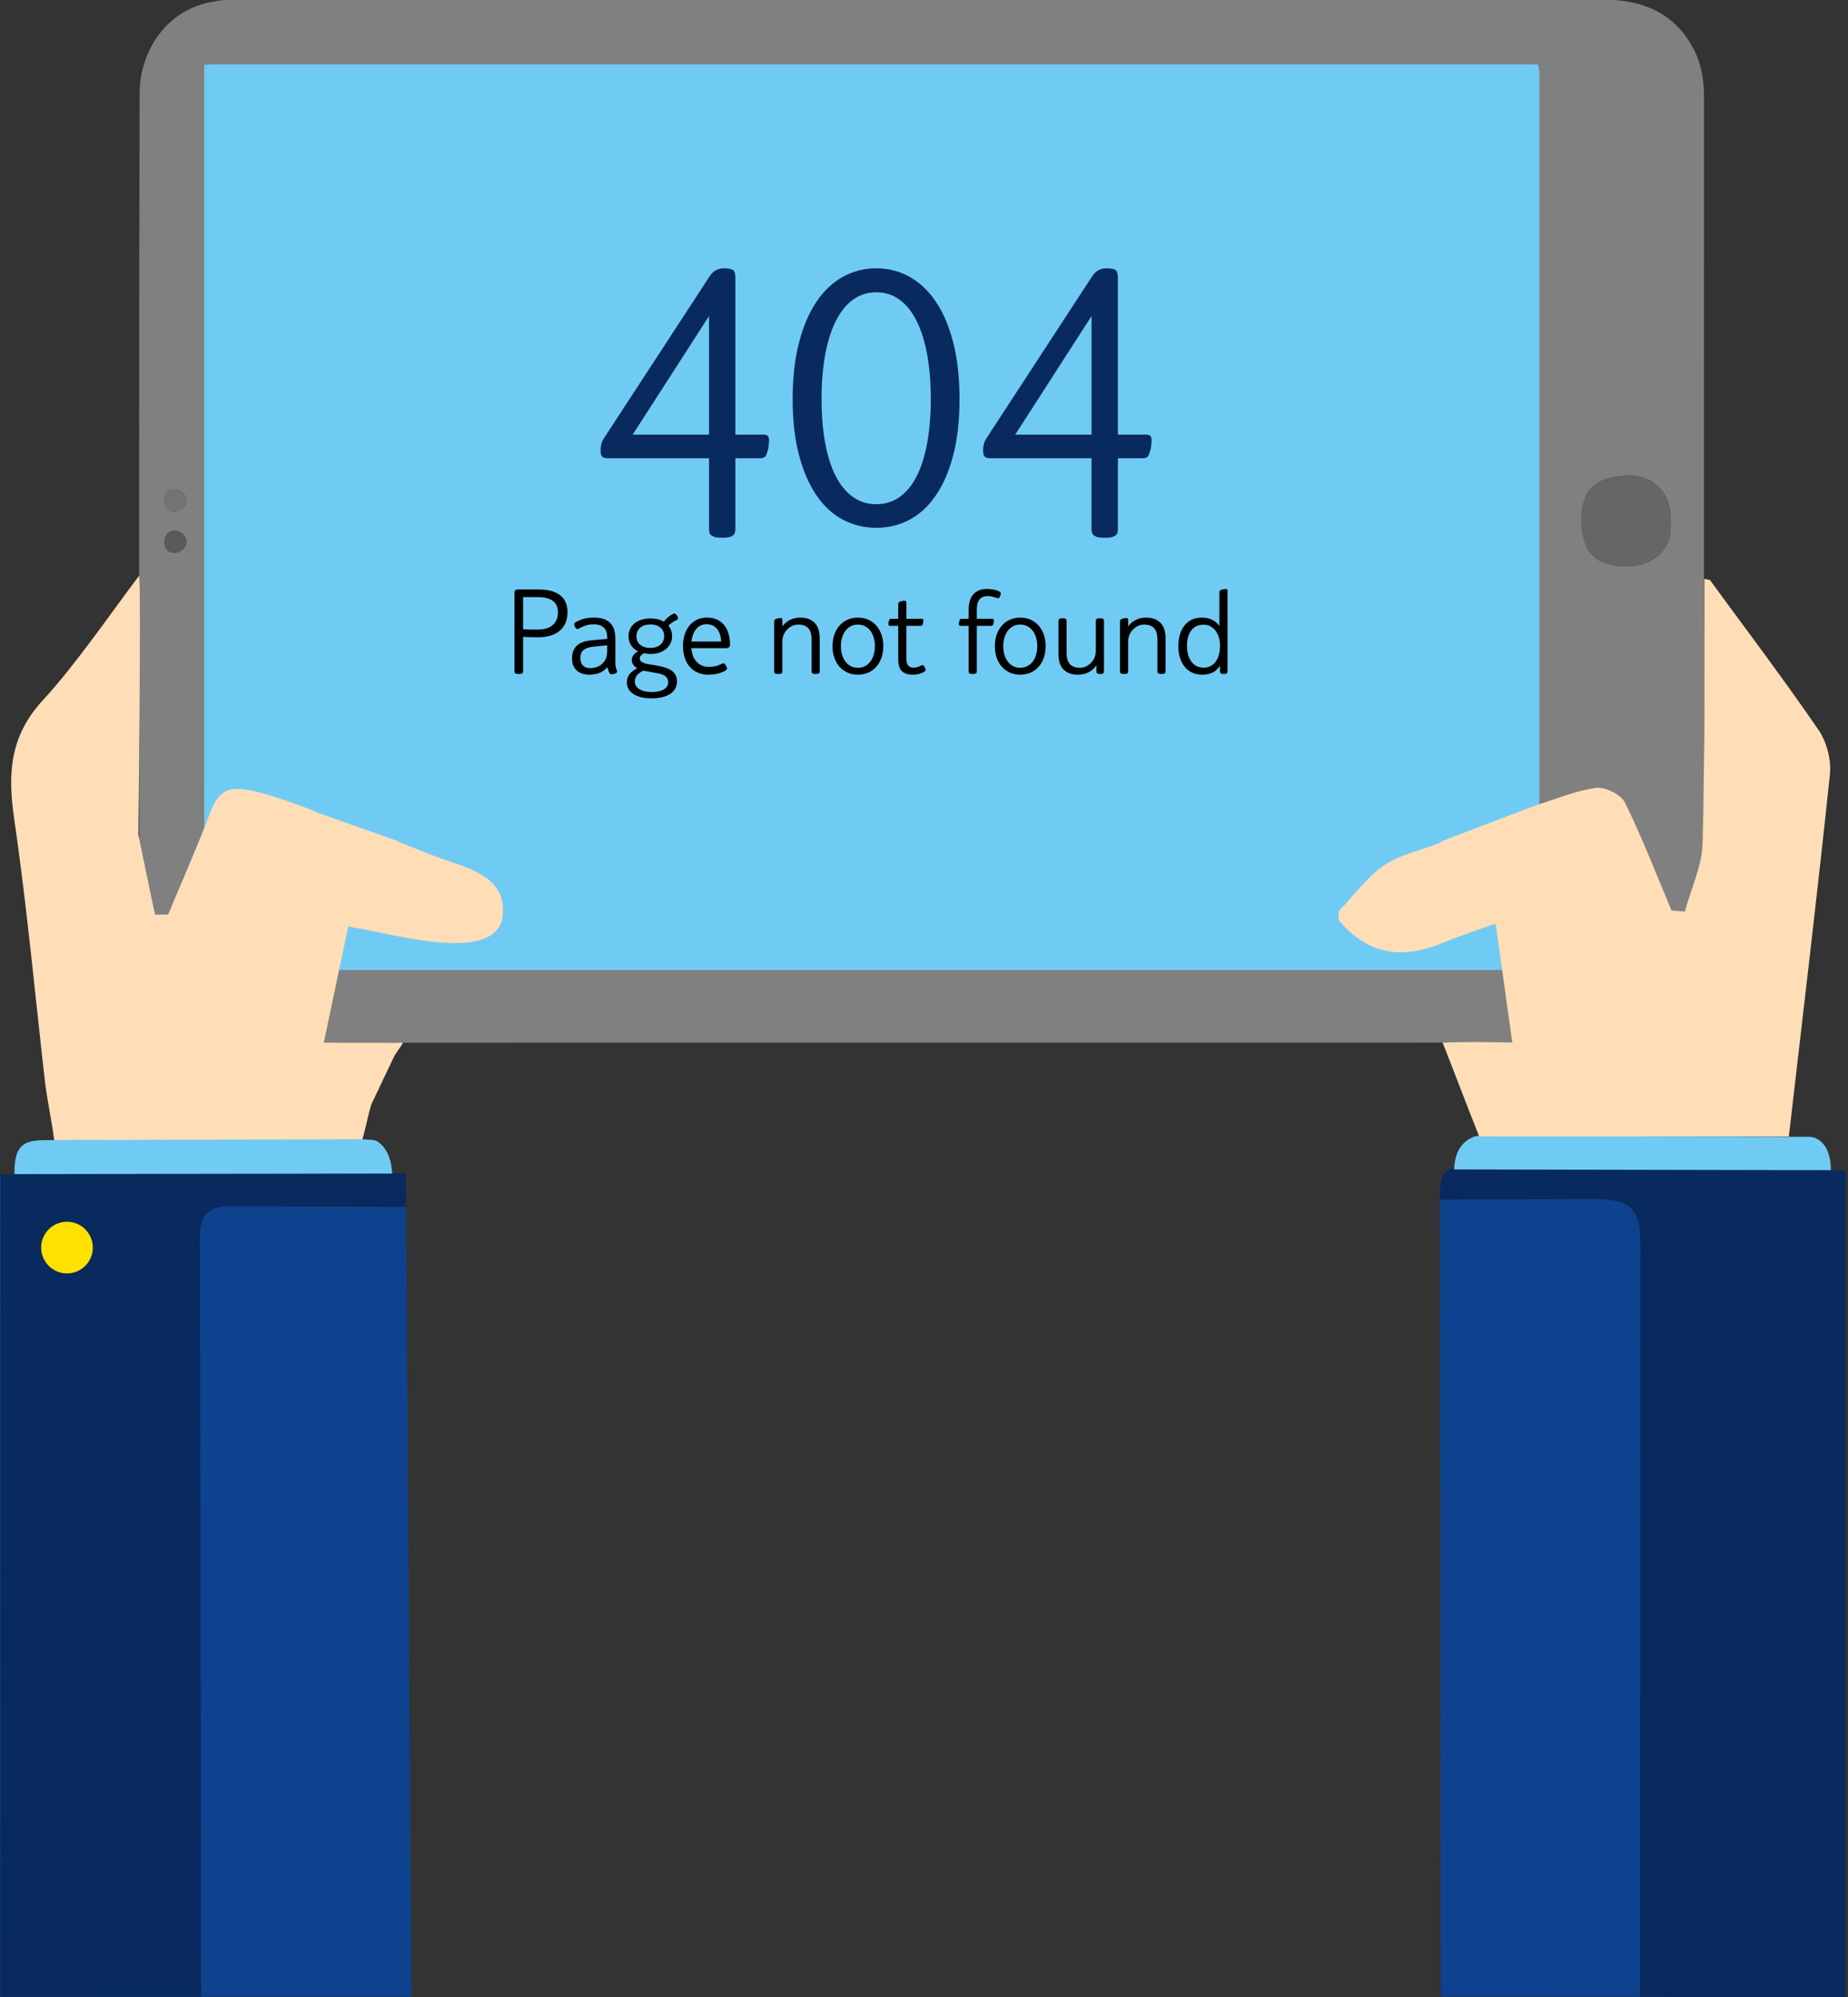<?xml version="1.0" encoding="utf-8"?>
<!-- Generator: Adobe Illustrator 16.0.4, SVG Export Plug-In . SVG Version: 6.00 Build 0)  -->
<!DOCTYPE svg PUBLIC "-//W3C//DTD SVG 1.1//EN" "http://www.w3.org/Graphics/SVG/1.1/DTD/svg11.dtd">
<svg version="1.1" xmlns="http://www.w3.org/2000/svg" xmlns:xlink="http://www.w3.org/1999/xlink" x="0px" y="0px"
	 width="470.976px" height="508.903px" viewBox="0 0 470.976 508.903" enable-background="new 0 0 470.976 508.903"
	 xml:space="preserve">
<rect x="0" y="0" width="470.976" height="508.903" fill="#333333" stroke="none"/>
<g id="Layer_3" display="none">
	
		<rect x="-565.102" y="-25.499" display="inline" fill-rule="evenodd" clip-rule="evenodd" fill="#D9F2F4" width="1636" height="534.401"/>
</g>
<g id="Layer_2">
	<g>
		<g>
			<rect x="50.03" y="14.089" fill-rule="evenodd" clip-rule="evenodd" fill="#70CBF4" width="354.079" height="236.999"/>
			<g>
				<path fill-rule="evenodd" clip-rule="evenodd" fill="#808080" d="M35.478,228.196c0.001-68.137-0.079-136.27,0.096-204.404
					C35.601,13.491,41.97,2.74,53.86,0.499c1.82-0.341,3.685-0.63,5.529-0.63C175.977-0.161,292.569-0.21,409.164-0.06
					c9.752,0.013,18.214,3.725,22.79,13.205c1.746,3.615,2.331,7.599,2.331,11.649c-0.012,69.609,0,139.221-0.026,208.833
					c-0.002,3.87,0.116,7.805-0.509,11.596c-1.623,9.879-7.517,17.921-18.543,20.006c-1.824,0.344-3.716,0.442-5.576,0.442
					c-116.325,0.021-232.649,0.019-348.97,0.019c-7.574,0-14.058-2.623-19.375-8.062c-2.484-2.542-3.912-5.676-5.022-8.983
					C36,241.827,35.739,235.012,35.478,228.196z M391.937,16.432c-0.279,0.009-0.557,0.018-0.836,0.029
					c-0.537-0.018-1.073-0.055-1.607-0.055c-111.753-0.002-223.5-0.002-335.245,0.002c-0.7,0-1.403,0.075-2.206,0.119
					c0,1.13,0,1.997,0,2.868c0,74.905,0,149.812,0.004,224.719c0,0.873,0.031,1.743,0.049,2.616
					c0.091,0.125,0.185,0.251,0.277,0.376c0.804,0.019,1.607,0.054,2.412,0.054c111.573,0.002,223.152,0.002,334.73,0
					c0.805,0,1.607-0.04,2.414-0.062c0.134-0.611,0.392-1.222,0.392-1.833c0.018-75.658,0.018-151.319,0-226.974
					C392.32,17.669,392.07,17.049,391.937,16.432z M425.771,133.111c0.379-7.463-4.34-12.033-10.602-11.919
					c-6.962,0.126-12.375,2.586-12.281,11.324c0.096,8.817,4.663,11.688,11.201,11.782
					C421.049,144.398,426.304,140.359,425.771,133.111z M44.583,140.833c1.55-0.009,2.997-1.439,2.937-2.902
					c-0.061-1.398-1.51-2.728-2.972-2.724c-1.587,0.002-2.604,1.123-2.629,2.886C41.895,139.865,42.846,140.844,44.583,140.833z
					 M41.939,126.614c-0.032,2.5,0.942,3.707,2.44,3.707c1.489-0.002,3.071-1.295,3.124-2.555c0.068-1.624-1.342-3.062-2.985-3.055
					C42.797,124.718,41.997,125.635,41.939,126.614z"/>
				<path fill-rule="evenodd" clip-rule="evenodd" fill="#666666" d="M35.478,228.196c0.261,6.816,0.521,13.631,0.785,20.448
					c-1.978,0.432-2.853-0.733-2.888-2.39c-0.107-5.164-0.145-10.333,0.049-15.49C33.456,229.884,34.76,229.051,35.478,228.196z"/>
				<path fill-rule="evenodd" clip-rule="evenodd" fill="#666666" d="M425.771,133.111c0.533,7.248-4.722,11.287-11.682,11.187
					c-6.538-0.094-11.105-2.965-11.201-11.782c-0.094-8.738,5.319-11.198,12.281-11.324
					C421.431,121.078,426.149,125.647,425.771,133.111z"/>
				<path fill-rule="evenodd" clip-rule="evenodd" fill="#5A5A5A" d="M44.583,140.833c-1.737,0.012-2.688-0.968-2.664-2.74
					c0.024-1.763,1.042-2.884,2.629-2.886c1.462-0.003,2.911,1.326,2.972,2.724C47.581,139.393,46.133,140.824,44.583,140.833z"/>
				<path fill-rule="evenodd" clip-rule="evenodd" fill="#737373" d="M41.939,126.614c0.058-0.979,0.858-1.896,2.579-1.903
					c1.644-0.007,3.054,1.431,2.985,3.055c-0.053,1.26-1.635,2.553-3.124,2.555C42.881,130.321,41.907,129.114,41.939,126.614z"/>
				<path fill-rule="evenodd" clip-rule="evenodd" fill="#54C8E0" d="M52.388,246.749c-0.008,0.119-0.014,0.238-0.016,0.357
					c-0.093-0.125-0.187-0.251-0.277-0.376C52.191,246.735,52.29,246.743,52.388,246.749z"/>
			</g>
			<g>
				<path d="M144.632,155.991c0,0.874-0.138,1.699-0.414,2.475c-0.275,0.774-0.716,1.451-1.318,2.029
					c-0.604,0.577-1.38,1.036-2.327,1.374c-0.948,0.338-2.098,0.507-3.451,0.507c-0.708,0-1.382-0.011-2.021-0.031
					c-0.641-0.02-1.236-0.042-1.789-0.062v8.76c0,0.146-0.015,0.254-0.046,0.327s-0.079,0.133-0.142,0.181
					c-0.062,0.046-0.157,0.088-0.288,0.125c-0.13,0.036-0.345,0.055-0.648,0.055c-0.279,0-0.488-0.019-0.624-0.055
					c-0.135-0.037-0.233-0.076-0.296-0.118c-0.104-0.073-0.156-0.244-0.156-0.515v-19.955c0-0.321,0.062-0.546,0.188-0.671
					c0.062-0.062,0.158-0.113,0.288-0.156c0.131-0.042,0.348-0.062,0.648-0.062h5.011c2.396,0,4.225,0.486,5.489,1.46
					C144,152.631,144.632,154.075,144.632,155.991z M142.196,156.02c0-1.301-0.435-2.271-1.303-2.911
					c-0.869-0.64-2.125-0.961-3.771-0.961h-3.811v8.182c0.491,0.033,1.047,0.055,1.672,0.071c0.625,0.015,1.297,0.024,2.014,0.024
					c0.865,0,1.621-0.104,2.271-0.306c0.65-0.203,1.192-0.494,1.624-0.874c0.431-0.38,0.758-0.843,0.975-1.391
					C142.088,157.309,142.196,156.698,142.196,156.02z"/>
				<path d="M157.278,171.133c0,0.137-0.071,0.248-0.211,0.337c-0.142,0.088-0.274,0.154-0.399,0.196
					c-0.136,0.052-0.268,0.09-0.398,0.115c-0.13,0.026-0.277,0.039-0.444,0.039c-0.114,0-0.206-0.022-0.273-0.07
					c-0.068-0.045-0.133-0.111-0.194-0.194c-0.062-0.114-0.12-0.231-0.173-0.351c-0.052-0.119-0.104-0.259-0.154-0.413
					c-0.054-0.167-0.096-0.304-0.125-0.408c-0.033-0.103-0.062-0.233-0.096-0.39c-0.624,0.688-1.308,1.18-2.052,1.476
					c-0.744,0.297-1.605,0.446-2.583,0.446c-0.573,0-1.125-0.077-1.655-0.229c-0.531-0.15-0.999-0.393-1.405-0.725
					c-0.406-0.333-0.729-0.763-0.969-1.288c-0.238-0.525-0.357-1.159-0.357-1.897c0-0.761,0.11-1.412,0.334-1.96
					c0.225-0.546,0.549-1.007,0.978-1.381c0.426-0.375,0.951-0.667,1.576-0.875c0.624-0.207,1.337-0.349,2.138-0.422l3.934-0.342
					v-0.485c0-0.488-0.064-0.931-0.194-1.326c-0.131-0.396-0.335-0.734-0.617-1.016c-0.279-0.281-0.638-0.5-1.069-0.656
					c-0.432-0.155-0.944-0.234-1.537-0.234c-0.792,0-1.481,0.099-2.068,0.297c-0.588,0.199-1.117,0.432-1.586,0.702
					c-0.113,0.062-0.205,0.11-0.273,0.142c-0.067,0.031-0.169,0.046-0.303,0.046c-0.116,0-0.223-0.058-0.321-0.171
					c-0.1-0.114-0.184-0.261-0.258-0.438c-0.082-0.156-0.136-0.281-0.156-0.375c-0.02-0.093-0.031-0.182-0.031-0.266
					c0-0.092,0.046-0.189,0.142-0.289c0.092-0.099,0.271-0.215,0.529-0.351c0.303-0.156,0.608-0.298,0.915-0.422
					c0.307-0.125,0.637-0.231,0.991-0.32c0.353-0.088,0.735-0.156,1.146-0.202c0.411-0.047,0.877-0.069,1.397-0.069
					c1.863,0,3.237,0.478,4.122,1.437c0.417,0.438,0.729,0.977,0.938,1.624c0.207,0.645,0.312,1.466,0.312,2.465v6.074
					c0,0.417,0.039,0.77,0.118,1.062c0.077,0.292,0.144,0.506,0.194,0.642c0.042,0.082,0.075,0.165,0.102,0.249
					C157.264,171,157.278,171.071,157.278,171.133z M154.747,164.422l-3.543,0.357c-1.104,0.114-1.928,0.394-2.474,0.836
					c-0.548,0.443-0.819,1.121-0.819,2.037c0,0.457,0.064,0.851,0.195,1.18c0.13,0.326,0.307,0.595,0.53,0.803
					c0.225,0.209,0.487,0.361,0.788,0.461c0.301,0.099,0.625,0.148,0.968,0.148c0.354,0,0.779-0.051,1.273-0.156
					c0.494-0.104,0.97-0.313,1.429-0.632c0.457-0.317,0.847-0.766,1.17-1.343c0.323-0.578,0.483-1.341,0.483-2.289V164.422z"/>
				<path d="M172.813,157.519c0,0.167-0.084,0.303-0.25,0.407c-0.198,0.104-0.396,0.202-0.595,0.296
					c-0.196,0.094-0.375,0.198-0.529,0.312c-0.158,0.114-0.329,0.239-0.517,0.375c-0.186,0.136-0.369,0.292-0.544,0.468
					c0.27,0.364,0.488,0.775,0.654,1.234c0.167,0.458,0.249,0.963,0.249,1.514c0,0.646-0.132,1.244-0.396,1.797
					c-0.267,0.551-0.638,1.026-1.117,1.427c-0.479,0.401-1.054,0.717-1.725,0.946c-0.672,0.228-1.412,0.342-2.225,0.342
					c-0.261,0-0.536-0.021-0.828-0.062c-0.292-0.04-0.551-0.088-0.78-0.14c-0.292,0.104-0.557,0.273-0.798,0.507
					c-0.238,0.235-0.358,0.513-0.358,0.836c0,0.177,0.037,0.338,0.109,0.483c0.073,0.146,0.198,0.279,0.374,0.398
					c0.179,0.119,0.415,0.229,0.711,0.329c0.298,0.099,0.669,0.184,1.117,0.257l2.231,0.39c0.845,0.146,1.576,0.33,2.195,0.555
					c0.619,0.224,1.13,0.497,1.537,0.819c0.406,0.323,0.707,0.701,0.906,1.133c0.198,0.432,0.295,0.934,0.295,1.507
					c0,0.687-0.15,1.295-0.451,1.827c-0.302,0.529-0.737,0.981-1.304,1.351c-0.567,0.369-1.256,0.648-2.068,0.835
					c-0.812,0.188-1.723,0.279-2.733,0.279c-1.02,0-1.917-0.103-2.692-0.312c-0.775-0.208-1.424-0.491-1.943-0.851
					c-0.519-0.358-0.913-0.781-1.179-1.265c-0.265-0.484-0.396-1.008-0.396-1.57c0-0.895,0.231-1.625,0.694-2.193
					c0.462-0.567,1.117-1.058,1.958-1.475c-0.467-0.261-0.819-0.567-1.053-0.92c-0.234-0.354-0.351-0.74-0.351-1.157
					c0-0.396,0.127-0.798,0.382-1.209c0.256-0.411,0.663-0.742,1.226-0.992c-0.354-0.187-0.68-0.407-0.976-0.663
					c-0.298-0.255-0.555-0.542-0.773-0.859c-0.219-0.317-0.388-0.67-0.507-1.062c-0.119-0.39-0.18-0.819-0.18-1.288
					c0-0.645,0.126-1.247,0.382-1.804c0.255-0.557,0.623-1.038,1.1-1.443c0.479-0.406,1.062-0.724,1.748-0.952
					c0.688-0.229,1.464-0.345,2.327-0.345c0.729,0,1.369,0.071,1.92,0.211c0.553,0.142,1.059,0.348,1.516,0.617
					c0.125-0.176,0.275-0.356,0.453-0.538c0.177-0.182,0.36-0.36,0.554-0.531c0.192-0.172,0.386-0.324,0.578-0.461
					c0.193-0.136,0.367-0.244,0.521-0.326c0.125-0.062,0.229-0.116,0.312-0.158c0.085-0.041,0.184-0.062,0.298-0.062
					c0.094,0,0.189,0.033,0.288,0.096c0.1,0.062,0.206,0.182,0.321,0.357C172.709,157.11,172.813,157.354,172.813,157.519z
					 M170.283,173.867c0-0.363-0.064-0.68-0.194-0.944c-0.131-0.266-0.314-0.486-0.555-0.664c-0.239-0.177-0.522-0.322-0.851-0.438
					c-0.327-0.114-0.689-0.202-1.086-0.265l-2.748-0.515c-0.029-0.011-0.084-0.021-0.163-0.032c-0.077-0.01-0.158-0.022-0.241-0.039
					c-0.084-0.015-0.17-0.027-0.259-0.038c-0.088-0.012-0.152-0.026-0.194-0.048c-0.271,0.125-0.538,0.273-0.805,0.446
					c-0.265,0.171-0.502,0.369-0.711,0.593c-0.207,0.225-0.375,0.478-0.5,0.765c-0.125,0.286-0.188,0.597-0.188,0.93
					c0,0.479,0.122,0.889,0.36,1.234c0.239,0.341,0.561,0.624,0.961,0.841c0.4,0.221,0.857,0.38,1.374,0.485
					c0.514,0.104,1.053,0.156,1.614,0.156c0.533,0,1.049-0.045,1.554-0.133c0.506-0.088,0.954-0.231,1.344-0.43
					c0.391-0.198,0.703-0.454,0.937-0.766C170.167,174.694,170.283,174.315,170.283,173.867z M169.269,162.125
					c0-0.437-0.075-0.841-0.227-1.21c-0.15-0.369-0.374-0.688-0.672-0.952c-0.296-0.266-0.661-0.474-1.093-0.624
					s-0.93-0.226-1.491-0.226c-0.572,0-1.079,0.071-1.521,0.217c-0.442,0.146-0.817,0.353-1.124,0.617
					c-0.307,0.266-0.542,0.584-0.704,0.953c-0.161,0.369-0.24,0.776-0.24,1.225c0,0.438,0.077,0.838,0.233,1.201
					c0.156,0.366,0.386,0.679,0.687,0.938c0.302,0.261,0.675,0.465,1.117,0.609c0.442,0.146,0.944,0.219,1.506,0.219
					c0.552,0,1.046-0.073,1.482-0.219c0.438-0.145,0.809-0.351,1.109-0.617c0.302-0.265,0.533-0.58,0.695-0.944
					C169.188,162.949,169.269,162.552,169.269,162.125z"/>
				<path d="M186.053,164.297c0,0.571-0.364,0.857-1.093,0.857h-8.76c0.043,0.729,0.181,1.387,0.416,1.975
					c0.232,0.588,0.539,1.088,0.92,1.499c0.38,0.411,0.822,0.729,1.328,0.953c0.505,0.225,1.058,0.336,1.662,0.336
					c0.55,0,1-0.029,1.349-0.086c0.35-0.057,0.706-0.144,1.069-0.259c0.272-0.092,0.54-0.208,0.805-0.342
					c0.267-0.136,0.478-0.204,0.632-0.204c0.136,0,0.25,0.05,0.346,0.148c0.092,0.1,0.182,0.231,0.265,0.397
					c0.082,0.158,0.154,0.295,0.211,0.415c0.057,0.119,0.086,0.226,0.086,0.319c0,0.114-0.036,0.221-0.11,0.319
					c-0.073,0.1-0.27,0.237-0.593,0.415c-0.457,0.229-1.023,0.432-1.693,0.608c-0.673,0.177-1.48,0.267-2.428,0.267
					c-0.957,0-1.829-0.171-2.615-0.509s-1.461-0.825-2.022-1.461c-0.562-0.634-0.996-1.401-1.303-2.301
					c-0.307-0.9-0.461-1.913-0.461-3.037c0-1.104,0.15-2.103,0.452-2.997c0.303-0.896,0.722-1.659,1.258-2.289
					s1.178-1.113,1.927-1.451c0.75-0.338,1.572-0.507,2.469-0.507c0.925,0,1.752,0.158,2.481,0.476
					c0.729,0.318,1.345,0.775,1.85,1.374c0.506,0.599,0.892,1.326,1.156,2.186C185.92,162.258,186.053,163.224,186.053,164.297z
					 M183.79,163.468c-0.032-0.687-0.139-1.304-0.321-1.85c-0.182-0.547-0.432-1.01-0.749-1.391c-0.318-0.38-0.696-0.67-1.139-0.874
					c-0.443-0.202-0.935-0.303-1.475-0.303c-1.104,0-1.981,0.387-2.632,1.162s-1.074,1.861-1.273,3.255H183.79z"/>
				<path d="M208.908,171.042c0,0.146-0.013,0.254-0.038,0.327s-0.066,0.136-0.118,0.188c-0.062,0.042-0.154,0.081-0.273,0.118
					c-0.119,0.036-0.325,0.055-0.615,0.055c-0.292,0-0.492-0.019-0.603-0.055c-0.108-0.037-0.194-0.076-0.257-0.118
					c-0.052-0.052-0.094-0.114-0.125-0.188s-0.048-0.182-0.048-0.327v-8.151c0-1.27-0.277-2.212-0.834-2.825
					s-1.409-0.922-2.553-0.922c-0.562,0-1.088,0.117-1.576,0.353c-0.491,0.233-0.921,0.545-1.29,0.937
					c-0.369,0.39-0.661,0.843-0.874,1.357c-0.213,0.517-0.319,1.055-0.319,1.616v7.636c0,0.146-0.014,0.254-0.039,0.327
					s-0.066,0.136-0.117,0.188c-0.062,0.042-0.156,0.081-0.281,0.118c-0.125,0.036-0.327,0.055-0.609,0.055
					c-0.291,0-0.491-0.019-0.602-0.055c-0.107-0.037-0.199-0.076-0.273-0.118c-0.051-0.052-0.09-0.114-0.115-0.188
					c-0.026-0.073-0.039-0.182-0.039-0.327v-12.569c0-0.156,0.015-0.282,0.046-0.382s0.079-0.186,0.142-0.259
					c0.052-0.052,0.138-0.092,0.258-0.125c0.119-0.029,0.257-0.072,0.413-0.125c0.167-0.029,0.301-0.054,0.405-0.07
					c0.105-0.015,0.202-0.021,0.298-0.021c0.196,0,0.327,0.029,0.39,0.092c0.051,0.053,0.086,0.108,0.101,0.165
					c0.017,0.057,0.024,0.152,0.024,0.289v1.592c0.437-0.655,1.051-1.197,1.841-1.623c0.792-0.427,1.703-0.64,2.731-0.64
					c0.854,0,1.595,0.127,2.22,0.382c0.624,0.256,1.139,0.611,1.544,1.069c0.406,0.457,0.706,1.001,0.898,1.631
					c0.193,0.63,0.288,1.324,0.288,2.085V171.042z"/>
				<path d="M225.114,164.655c0,1.104-0.16,2.104-0.483,2.998s-0.773,1.66-1.35,2.294c-0.579,0.636-1.262,1.123-2.054,1.461
					s-1.655,0.509-2.592,0.509c-0.926,0-1.785-0.171-2.577-0.509c-0.79-0.338-1.476-0.825-2.052-1.461
					c-0.579-0.634-1.028-1.399-1.351-2.294c-0.323-0.895-0.484-1.894-0.484-2.998c0-1.104,0.161-2.104,0.484-3.005
					c0.322-0.899,0.771-1.668,1.351-2.304c0.576-0.635,1.262-1.124,2.052-1.467c0.792-0.344,1.651-0.515,2.577-0.515
					c0.937,0,1.8,0.171,2.592,0.515c0.792,0.343,1.475,0.832,2.054,1.467c0.576,0.636,1.026,1.404,1.35,2.304
					C224.954,162.55,225.114,163.551,225.114,164.655z M222.977,164.655c0-0.749-0.094-1.456-0.281-2.123s-0.463-1.249-0.829-1.749
					c-0.363-0.499-0.815-0.897-1.357-1.193c-0.541-0.298-1.166-0.446-1.873-0.446s-1.33,0.148-1.866,0.446
					c-0.536,0.296-0.986,0.694-1.351,1.193c-0.363,0.5-0.639,1.082-0.826,1.749s-0.283,1.374-0.283,2.123
					c0,0.738,0.096,1.442,0.283,2.107c0.188,0.667,0.463,1.249,0.826,1.748c0.364,0.5,0.814,0.898,1.351,1.196
					c0.536,0.296,1.159,0.444,1.866,0.444s1.332-0.148,1.873-0.444c0.542-0.298,0.994-0.696,1.357-1.196
					c0.366-0.499,0.642-1.081,0.829-1.748C222.883,166.097,222.977,165.393,222.977,164.655z"/>
				<path d="M235.904,170.667c0,0.154-0.074,0.284-0.221,0.39c-0.146,0.104-0.296,0.198-0.452,0.28
					c-0.238,0.125-0.576,0.252-1.014,0.382c-0.438,0.131-0.984,0.197-1.641,0.197c-0.613,0-1.147-0.081-1.6-0.242
					c-0.454-0.162-0.805-0.362-1.055-0.604c-0.354-0.321-0.609-0.74-0.764-1.256c-0.158-0.515-0.235-1.194-0.235-2.037v-8.307
					h-2.046c-0.166,0-0.279-0.031-0.342-0.094c-0.073-0.073-0.11-0.192-0.11-0.359c0-0.083,0.011-0.197,0.031-0.342
					c0.021-0.147,0.046-0.277,0.079-0.392c0.029-0.094,0.066-0.194,0.108-0.305c0.042-0.108,0.088-0.178,0.142-0.211
					c0.051-0.029,0.101-0.054,0.146-0.07c0.048-0.015,0.129-0.021,0.242-0.021h1.749v-3.608c0-0.301,0.068-0.514,0.202-0.639
					c0.053-0.054,0.136-0.098,0.25-0.134c0.115-0.037,0.255-0.081,0.422-0.133c0.156-0.031,0.287-0.055,0.39-0.069
					c0.104-0.017,0.21-0.024,0.312-0.024c0.085,0,0.16,0.008,0.228,0.024c0.068,0.015,0.117,0.038,0.147,0.069
					c0.053,0.052,0.086,0.108,0.103,0.171c0.015,0.062,0.021,0.158,0.021,0.283v4.06h3.873c0.178,0,0.297,0.029,0.359,0.092
					s0.094,0.184,0.094,0.359c0,0.083-0.007,0.199-0.023,0.344c-0.015,0.146-0.039,0.275-0.07,0.392
					c-0.031,0.113-0.069,0.221-0.117,0.319c-0.046,0.1-0.096,0.163-0.147,0.194c-0.053,0.031-0.099,0.056-0.142,0.07
					c-0.042,0.017-0.119,0.023-0.232,0.023h-3.594v8.54c0,0.657,0.153,1.172,0.454,1.547c0.302,0.374,0.749,0.562,1.343,0.562
					c0.438,0,0.792-0.048,1.062-0.14c0.271-0.095,0.494-0.188,0.673-0.282c0.145-0.083,0.253-0.14,0.326-0.171
					c0.074-0.031,0.151-0.046,0.235-0.046c0.083,0,0.171,0.033,0.265,0.101c0.094,0.068,0.198,0.206,0.312,0.413
					c0.104,0.177,0.169,0.307,0.194,0.39C235.89,170.469,235.904,170.563,235.904,170.667z"/>
				<path d="M255.061,151.149c0,0.084-0.007,0.174-0.022,0.273s-0.065,0.254-0.148,0.461c-0.094,0.229-0.182,0.377-0.267,0.444
					c-0.082,0.068-0.176,0.104-0.278,0.104c-0.116,0-0.256-0.029-0.423-0.087c-0.167-0.057-0.333-0.111-0.5-0.163
					c-0.198-0.062-0.435-0.129-0.711-0.196c-0.275-0.068-0.58-0.102-0.913-0.102c-0.604,0-1.091,0.1-1.46,0.298
					c-0.369,0.196-0.657,0.463-0.865,0.795c-0.209,0.333-0.349,0.713-0.422,1.141c-0.074,0.427-0.11,0.869-0.11,1.326v2.234h3.905
					c0.176,0,0.296,0.029,0.357,0.092c0.062,0.062,0.094,0.184,0.094,0.359c0,0.083-0.007,0.199-0.023,0.344
					c-0.015,0.146-0.039,0.275-0.07,0.392c-0.031,0.113-0.069,0.221-0.117,0.319c-0.046,0.1-0.096,0.163-0.148,0.194
					c-0.052,0.031-0.098,0.056-0.14,0.07c-0.043,0.017-0.119,0.023-0.235,0.023h-3.622v11.57c0,0.146-0.013,0.254-0.039,0.327
					c-0.025,0.073-0.064,0.136-0.115,0.188c-0.062,0.042-0.154,0.081-0.273,0.118c-0.12,0.036-0.326,0.055-0.617,0.055
					c-0.293,0-0.493-0.019-0.602-0.055c-0.109-0.037-0.2-0.076-0.273-0.118c-0.051-0.052-0.092-0.114-0.117-0.188
					c-0.026-0.073-0.039-0.182-0.039-0.327v-11.57h-2.046c-0.165,0-0.279-0.031-0.342-0.094c-0.073-0.073-0.11-0.192-0.11-0.359
					c0-0.083,0.012-0.197,0.031-0.342c0.021-0.147,0.046-0.277,0.079-0.392c0.029-0.094,0.066-0.194,0.108-0.305
					c0.042-0.108,0.088-0.178,0.142-0.211c0.052-0.029,0.101-0.054,0.146-0.07c0.048-0.015,0.129-0.021,0.243-0.021h1.748v-2.469
					c0-0.75,0.094-1.438,0.281-2.068s0.471-1.17,0.851-1.624c0.38-0.452,0.865-0.807,1.453-1.062
					c0.588-0.256,1.282-0.382,2.085-0.382c0.582,0,1.091,0.042,1.528,0.125c0.437,0.082,0.822,0.187,1.157,0.312
					c0.353,0.136,0.582,0.252,0.687,0.351C255.009,150.959,255.061,151.057,255.061,151.149z"/>
				<path d="M266.489,164.655c0,1.104-0.159,2.104-0.482,2.998c-0.324,0.895-0.773,1.66-1.351,2.294
					c-0.578,0.636-1.262,1.123-2.054,1.461c-0.791,0.338-1.654,0.509-2.592,0.509c-0.926,0-1.785-0.171-2.577-0.509
					c-0.79-0.338-1.475-0.825-2.052-1.461c-0.578-0.634-1.028-1.399-1.35-2.294c-0.323-0.895-0.485-1.894-0.485-2.998
					c0-1.104,0.162-2.104,0.485-3.005c0.321-0.899,0.771-1.668,1.35-2.304c0.577-0.635,1.262-1.124,2.052-1.467
					c0.792-0.344,1.651-0.515,2.577-0.515c0.938,0,1.801,0.171,2.592,0.515c0.792,0.343,1.476,0.832,2.054,1.467
					c0.577,0.636,1.026,1.404,1.351,2.304C266.33,162.55,266.489,163.551,266.489,164.655z M264.352,164.655
					c0-0.749-0.094-1.456-0.281-2.123s-0.463-1.249-0.828-1.749c-0.364-0.499-0.815-0.897-1.357-1.193
					c-0.542-0.298-1.167-0.446-1.874-0.446s-1.33,0.148-1.866,0.446c-0.536,0.296-0.986,0.694-1.35,1.193
					c-0.364,0.5-0.64,1.082-0.827,1.749s-0.283,1.374-0.283,2.123c0,0.738,0.096,1.442,0.283,2.107
					c0.188,0.667,0.463,1.249,0.827,1.748c0.363,0.5,0.813,0.898,1.35,1.196c0.536,0.296,1.159,0.444,1.866,0.444
					s1.332-0.148,1.874-0.444c0.542-0.298,0.993-0.696,1.357-1.196c0.365-0.499,0.641-1.081,0.828-1.748
					C264.258,166.097,264.352,165.393,264.352,164.655z"/>
				<path d="M281.355,171.042c0,0.146-0.013,0.254-0.039,0.327c-0.025,0.073-0.065,0.133-0.117,0.181
					c-0.052,0.046-0.119,0.088-0.204,0.125c-0.082,0.036-0.27,0.055-0.562,0.055c-0.29,0-0.488-0.019-0.591-0.055
					c-0.104-0.037-0.184-0.079-0.235-0.125c-0.052-0.048-0.094-0.107-0.125-0.181s-0.048-0.182-0.048-0.327v-1.531
					c-0.562,0.803-1.239,1.403-2.037,1.804c-0.795,0.4-1.693,0.603-2.692,0.603c-0.854,0-1.593-0.125-2.217-0.375
					c-0.625-0.25-1.14-0.604-1.547-1.062c-0.404-0.459-0.704-1.003-0.896-1.633c-0.193-0.63-0.29-1.325-0.29-2.085v-8.509
					c0-0.145,0.015-0.255,0.04-0.327c0.025-0.073,0.064-0.136,0.117-0.187c0.062-0.054,0.154-0.098,0.279-0.135
					c0.125-0.036,0.335-0.053,0.625-0.053c0.283,0,0.479,0.017,0.595,0.053c0.114,0.037,0.202,0.081,0.265,0.135
					c0.052,0.051,0.092,0.113,0.117,0.187c0.026,0.072,0.039,0.183,0.039,0.327v8.15c0,1.27,0.281,2.212,0.843,2.827
					c0.562,0.613,1.411,0.92,2.546,0.92c0.562,0,1.088-0.117,1.576-0.351c0.489-0.235,0.919-0.548,1.288-0.937
					c0.369-0.392,0.661-0.844,0.874-1.359c0.213-0.515,0.321-1.055,0.321-1.617v-7.634c0-0.145,0.013-0.255,0.039-0.327
					c0.025-0.073,0.064-0.136,0.115-0.187c0.073-0.054,0.171-0.098,0.29-0.135c0.12-0.036,0.325-0.053,0.617-0.053
					c0.291,0,0.491,0.017,0.602,0.053c0.107,0.037,0.194,0.081,0.257,0.135c0.052,0.051,0.092,0.113,0.117,0.187
					c0.026,0.072,0.039,0.183,0.039,0.327V171.042z"/>
				<path d="M297.046,171.042c0,0.146-0.013,0.254-0.039,0.327c-0.025,0.073-0.065,0.136-0.117,0.188
					c-0.062,0.042-0.154,0.081-0.273,0.118c-0.12,0.036-0.325,0.055-0.615,0.055c-0.293,0-0.492-0.019-0.603-0.055
					c-0.108-0.037-0.195-0.076-0.258-0.118c-0.051-0.052-0.094-0.114-0.125-0.188s-0.048-0.182-0.048-0.327v-8.151
					c0-1.27-0.277-2.212-0.834-2.825c-0.556-0.613-1.408-0.922-2.553-0.922c-0.562,0-1.088,0.117-1.576,0.353
					c-0.49,0.233-0.92,0.545-1.289,0.937c-0.369,0.39-0.661,0.843-0.875,1.357c-0.213,0.517-0.319,1.055-0.319,1.616v7.636
					c0,0.146-0.013,0.254-0.038,0.327c-0.026,0.073-0.066,0.136-0.118,0.188c-0.062,0.042-0.156,0.081-0.281,0.118
					c-0.124,0.036-0.326,0.055-0.609,0.055c-0.29,0-0.49-0.019-0.601-0.055c-0.108-0.037-0.2-0.076-0.273-0.118
					c-0.052-0.052-0.09-0.114-0.116-0.188c-0.025-0.073-0.038-0.182-0.038-0.327v-12.569c0-0.156,0.015-0.282,0.046-0.382
					s0.079-0.186,0.142-0.259c0.051-0.052,0.137-0.092,0.257-0.125c0.119-0.029,0.257-0.072,0.413-0.125
					c0.167-0.029,0.301-0.054,0.406-0.07c0.104-0.015,0.202-0.021,0.297-0.021c0.197,0,0.327,0.029,0.39,0.092
					c0.052,0.053,0.087,0.108,0.102,0.165c0.017,0.057,0.023,0.152,0.023,0.289v1.592c0.438-0.655,1.051-1.197,1.843-1.623
					c0.791-0.427,1.702-0.64,2.731-0.64c0.854,0,1.594,0.127,2.219,0.382c0.624,0.256,1.139,0.611,1.545,1.069
					c0.405,0.457,0.705,1.001,0.897,1.631c0.193,0.63,0.289,1.324,0.289,2.085V171.042z"/>
				<path d="M312.847,171.042c0,0.146-0.015,0.254-0.041,0.327c-0.025,0.073-0.064,0.133-0.117,0.181
					c-0.052,0.046-0.121,0.088-0.209,0.125c-0.089,0.036-0.279,0.055-0.57,0.055c-0.282,0-0.478-0.019-0.586-0.055
					c-0.109-0.037-0.19-0.079-0.242-0.125c-0.052-0.048-0.092-0.107-0.117-0.181c-0.026-0.073-0.039-0.182-0.039-0.327v-1.406
					c-0.229,0.334-0.484,0.641-0.764,0.922c-0.283,0.281-0.604,0.523-0.97,0.726c-0.364,0.204-0.777,0.36-1.24,0.468
					c-0.463,0.11-0.997,0.166-1.6,0.166c-0.907,0-1.729-0.171-2.469-0.509c-0.739-0.338-1.374-0.821-1.903-1.451
					c-0.533-0.63-0.942-1.391-1.234-2.28c-0.292-0.891-0.438-1.886-0.438-2.99c0-1.093,0.133-2.086,0.398-2.982
					c0.265-0.895,0.65-1.664,1.156-2.311c0.505-0.646,1.131-1.145,1.881-1.499c0.749-0.353,1.608-0.529,2.575-0.529
					c0.97,0,1.827,0.178,2.577,0.538c0.749,0.358,1.374,0.893,1.873,1.6v-8.445c0-0.304,0.062-0.517,0.188-0.642
					c0.052-0.051,0.136-0.094,0.25-0.125s0.256-0.073,0.421-0.124c0.157-0.031,0.29-0.056,0.398-0.07
					c0.11-0.017,0.211-0.023,0.305-0.023c0.177,0,0.307,0.031,0.392,0.094c0.051,0.051,0.084,0.106,0.101,0.163
					c0.015,0.057,0.024,0.148,0.024,0.273V171.042z M310.925,164.514c0-0.625-0.08-1.253-0.242-1.889s-0.413-1.207-0.757-1.718
					s-0.778-0.926-1.304-1.249s-1.152-0.482-1.882-0.482c-0.76,0-1.406,0.145-1.943,0.437c-0.536,0.29-0.974,0.684-1.312,1.178
					s-0.586,1.065-0.742,1.71c-0.155,0.645-0.234,1.317-0.234,2.014c0,0.749,0.084,1.464,0.25,2.14
					c0.167,0.676,0.422,1.272,0.766,1.787c0.344,0.517,0.782,0.924,1.318,1.228c0.537,0.301,1.18,0.451,1.929,0.451
					c0.719,0,1.338-0.15,1.857-0.451c0.521-0.304,0.953-0.709,1.297-1.221c0.344-0.508,0.595-1.105,0.757-1.787
					S310.925,165.263,310.925,164.514z"/>
			</g>
			<g>
				<path fill="#092A5E" d="M195.997,112.213c0,0.27-0.023,0.656-0.075,1.163c-0.05,0.503-0.127,0.942-0.226,1.312
					c-0.103,0.371-0.221,0.733-0.354,1.087c-0.135,0.353-0.287,0.581-0.454,0.682c-0.169,0.101-0.329,0.176-0.481,0.228
					c-0.15,0.05-0.411,0.076-0.782,0.076h-6.211v17.982c0,0.472-0.044,0.816-0.127,1.036c-0.085,0.219-0.211,0.412-0.38,0.581
					c-0.202,0.169-0.496,0.32-0.884,0.456c-0.388,0.134-1.053,0.202-1.995,0.202s-1.591-0.068-1.945-0.202
					c-0.353-0.136-0.648-0.287-0.884-0.456c-0.168-0.169-0.295-0.362-0.377-0.581c-0.085-0.22-0.127-0.564-0.127-1.036v-17.982
					h-25.66c-0.74,0-1.212-0.101-1.414-0.303c-0.169-0.101-0.303-0.277-0.404-0.531c-0.101-0.252-0.15-0.698-0.15-1.337
					c0-0.507,0.075-1.029,0.226-1.567c0.153-0.538,0.397-1.043,0.733-1.516l26.872-41.167c0.538-0.775,1.111-1.297,1.717-1.567
					s1.245-0.404,1.919-0.404c0.506,0,0.985,0.042,1.44,0.127c0.454,0.084,0.766,0.209,0.934,0.378
					c0.338,0.336,0.507,0.994,0.507,1.969v39.908h7.17c0.54,0,0.911,0.117,1.113,0.353
					C195.898,111.304,195.997,111.675,195.997,112.213z M180.693,80.54l-19.448,30.209h19.448V80.54z"/>
				<path fill="#092A5E" d="M244.541,101.656c0,5.421-0.529,10.178-1.591,14.269c-1.06,4.092-2.533,7.518-4.42,10.279
					c-1.886,2.763-4.125,4.833-6.719,6.214c-2.592,1.381-5.421,2.07-8.486,2.07c-3.064,0-5.902-0.688-8.51-2.07
					c-2.61-1.381-4.859-3.452-6.743-6.214c-1.887-2.761-3.369-6.187-4.445-10.279c-1.078-4.091-1.616-8.848-1.616-14.269
					c0-5.389,0.538-10.162,1.616-14.322c1.076-4.159,2.559-7.636,4.445-10.432c1.884-2.794,4.132-4.916,6.743-6.363
					c2.607-1.449,5.445-2.173,8.51-2.173c3.065,0,5.895,0.724,8.486,2.173c2.594,1.447,4.833,3.569,6.719,6.363
					c1.887,2.796,3.36,6.273,4.42,10.432C244.012,91.495,244.541,96.267,244.541,101.656z M237.218,101.656
					c0-4.144-0.304-7.88-0.91-11.216c-0.605-3.332-1.489-6.187-2.652-8.562c-1.16-2.373-2.609-4.201-4.344-5.479
					c-1.734-1.28-3.729-1.921-5.986-1.921c-2.256,0-4.25,0.641-5.984,1.921c-1.736,1.279-3.19,3.106-4.37,5.479
					c-1.179,2.375-2.07,5.229-2.676,8.562c-0.605,3.336-0.91,7.072-0.91,11.216c0,4.141,0.305,7.871,0.91,11.188
					c0.606,3.317,1.498,6.129,2.676,8.435c1.18,2.307,2.634,4.083,4.37,5.329c1.734,1.247,3.729,1.87,5.984,1.87
					c2.258,0,4.252-0.623,5.986-1.87c1.734-1.246,3.184-3.022,4.344-5.329c1.163-2.306,2.047-5.118,2.652-8.435
					C236.914,109.527,237.218,105.797,237.218,101.656z"/>
				<path fill="#092A5E" d="M293.487,112.213c0,0.27-0.023,0.656-0.075,1.163c-0.05,0.503-0.126,0.942-0.226,1.312
					c-0.103,0.371-0.221,0.733-0.354,1.087c-0.134,0.353-0.286,0.581-0.454,0.682c-0.169,0.101-0.328,0.176-0.48,0.228
					c-0.151,0.05-0.412,0.076-0.783,0.076h-6.212v17.982c0,0.472-0.044,0.816-0.127,1.036c-0.085,0.219-0.211,0.412-0.38,0.581
					c-0.202,0.169-0.496,0.32-0.884,0.456c-0.388,0.134-1.053,0.202-1.995,0.202s-1.591-0.068-1.945-0.202
					c-0.353-0.136-0.648-0.287-0.883-0.456c-0.169-0.169-0.296-0.362-0.379-0.581c-0.084-0.22-0.127-0.564-0.127-1.036v-17.982
					h-25.66c-0.74,0-1.213-0.101-1.415-0.303c-0.169-0.101-0.303-0.277-0.404-0.531c-0.101-0.252-0.15-0.698-0.15-1.337
					c0-0.507,0.075-1.029,0.226-1.567c0.153-0.538,0.397-1.043,0.733-1.516l26.873-41.167c0.538-0.775,1.111-1.297,1.718-1.567
					s1.245-0.404,1.92-0.404c0.505,0,0.984,0.042,1.439,0.127c0.454,0.084,0.766,0.209,0.934,0.378
					c0.338,0.336,0.507,0.994,0.507,1.969v39.908h7.171c0.54,0,0.911,0.117,1.113,0.353
					C293.389,111.304,293.487,111.675,293.487,112.213z M278.183,80.54l-19.448,30.209h19.448V80.54z"/>
			</g>
		</g>
		<g>
			<polygon fill-rule="evenodd" clip-rule="evenodd" fill="#0E428E" points="104.878,508.791 0.077,508.784 -0.444,299.365 
				103.431,298.922 			"/>
			<polygon fill-rule="evenodd" clip-rule="evenodd" fill="#0E428E" points="470.405,508.791 367.195,508.784 366.964,301.875 
				468.957,298.922 			"/>
			<path fill-rule="evenodd" clip-rule="evenodd" fill="#092A5E" d="M103.502,307.511l-44.006-0.138
				c-6.581-0.18-8.609,2.074-8.556,8.595l0.341,192.81l-51.205,0.006l0.066-209.547l103.288-0.314L103.502,307.511z"/>
			<path fill-rule="evenodd" clip-rule="evenodd" fill="#092A5E" d="M470.39,509.044l-52.416-0.267l0.09-191.974
				c-0.027-8.854-2.535-11.282-11.721-11.288l-39.441,0.166c0.033-6.042,1.03-7.888,3.745-7.865l99.726,0.353L470.39,509.044z"/>
			<path fill-rule="evenodd" clip-rule="evenodd" fill="#70CBF4" d="M466.61,298.169l-95.989-0.188
				c0.101-7.629,5.744-8.528,5.744-8.528l84.927,0.219C461.292,289.672,466.555,289.688,466.61,298.169z"/>
			<path fill-rule="evenodd" clip-rule="evenodd" fill="#70CBF4" d="M99.929,299.023l-96.257,0.142
				c-0.001-6.846,1.82-8.609,7.518-8.643c0,0,80.924-1.109,84.451,0.066C95.64,290.588,99.637,292,99.929,299.023z"/>
			<circle fill-rule="evenodd" clip-rule="evenodd" fill="#FFE100" cx="17.07" cy="317.888" r="6.583"/>
			<path fill-rule="evenodd" clip-rule="evenodd" fill="#FBFBFB" d="M376.76,445.568"/>
			<path fill-rule="evenodd" clip-rule="evenodd" fill="#6C6B6A" d="M376.76,445.568"/>
			<g>
				<path fill-rule="evenodd" clip-rule="evenodd" fill="#FFDEB7" d="M111.311,218.362c-2.846-1.129-5.692-2.256-8.537-3.384
					c-0.777-0.335-1.555-0.671-2.334-1.005c-6.612-2.335-13.221-4.67-19.832-7.006c-0.816-0.603-10.594-4.078-14.459-5.046
					c-7.55-1.89-10.217-1.089-12.686,5.411c-3.284,8.653-7.042,17.127-10.598,25.678c-1.115,0.017-2.23,0.033-3.346,0.052
					c-1.484-6.799-4.25-20.396-4.25-20.396s0.717-63.024,0.194-65.97c-7.461,9.837-16.205,22.696-24.539,31.723
					c-8.373,9.063-8.998,18.601-7.338,30c3.275,22.492,5.358,45.159,7.935,67.752c0.586,4.455,1.713,9.864,2.301,14.317
					l78.528-0.189c0.82-2.711,1.456-6.161,2.277-8.874c1.923-4.047,3.847-8.09,5.77-12.136c0.45-0.944,1.847-2.653,2.297-3.599
					c-0.799-0.086-2.257,0.088-3.056,0c-5.646-0.011-11.478-0.006-17.125-0.019c2.024-9.598,3.947-18.714,6.241-29.599
					c11.677,1.873,36.04,9.373,39.179-1.634C129.965,223.344,119.267,221.223,111.311,218.362z"/>
				<path fill-rule="evenodd" clip-rule="evenodd" fill="#FFDEB7" d="M463.495,186.04c-8.904-12.988-18.426-25.551-27.723-38.269
					c-0.47-0.094-0.94-0.186-1.41-0.275c-0.077,22.466,0.161,44.938-0.445,67.389c-0.157,5.828-2.953,11.587-4.537,17.377
					c-1.125-0.089-2.252-0.177-3.377-0.263c-3.882-9.203-7.462-18.553-11.87-27.494c-1.013-2.058-5.042-4.051-7.375-3.742
					c-5.186,0.682-10.177,2.84-15.244,4.396c-7.757,2.961-15.513,5.921-23.268,8.88c-0.628,0.326-1.257,0.652-1.885,0.977
					c-4.618,1.778-9.771,2.789-13.71,5.537c-4.408,3.072-7.721,7.724-11.508,11.688c0.007,0.726,0.015,1.451,0.021,2.175
					c7.264,8.784,16.115,10.167,26.357,5.893c4.704-1.962,9.579-3.512,13.66-4.989c1.512,10.846,2.825,20.267,4.229,30.318
					c0,0-11.7-0.279-17.753,0.042c3.062,7.663,6.257,16.218,9.318,23.879c26.308,0.006,52.615,0.013,78.921,0.021
					c3.549-30.726,7.237-61.438,10.463-92.196C466.748,193.696,465.585,189.089,463.495,186.04z"/>
			</g>
			<path fill-rule="evenodd" clip-rule="evenodd" fill="#D9B732" d="M363.125,290.046c-0.398,0.494-0.799,0.988-1.198,1.484
				C362.326,291.035,362.727,290.541,363.125,290.046z"/>
		</g>
	</g>
</g>
<g id="Layer_1" display="none">
	<g id="_x35_00" display="inline">
		<g>
			<path fill-rule="evenodd" clip-rule="evenodd" fill="#0E428E" d="M490.854,243.886c0,0,0.055,263.991,0.055,264.002l-27.82,0.003
				l-0.182-259.509c-0.028-3.467,1.05-4.665,4.549-4.569L490.854,243.886z"/>
			<path fill-rule="evenodd" clip-rule="evenodd" fill="#0E428E" d="M540.897,507.748l-0.015-253.833l20.969-0.088
				c4.841-0.005,6.216,0.953,6.231,6.001l-0.046,247.908L540.897,507.748z"/>
			<g>
				<path fill-rule="evenodd" clip-rule="evenodd" fill="#737373" d="M602.15,183.403c0,2.209-1.791,4-4,4H421.4
					c-2.209,0-4-1.791-4-4v-76c0-2.209,1.791-4,4-4h176.75c2.209,0,4,1.791,4,4V183.403z"/>
			</g>
			<g>
				<path fill-rule="evenodd" clip-rule="evenodd" fill="#A5A5A5" d="M602.15,180.403c0,2.209-1.791,4-4,4H421.4
					c-2.209,0-4-1.791-4-4v-76c0-2.209,1.791-4,4-4h176.75c2.209,0,4,1.791,4,4V180.403z"/>
				<path fill-rule="evenodd" clip-rule="evenodd" fill="#737373" d="M444.148,126.903c0,1.104-0.896,2-2,2h-9c-1.104,0-2-0.896-2-2
					v-9.5c0-1.104,0.896-2,2-2h9c1.104,0,2,0.896,2,2V126.903z"/>
				<path fill-rule="evenodd" clip-rule="evenodd" fill="#737373" d="M461.898,126.903c0,1.104-0.896,2-2,2h-9c-1.104,0-2-0.896-2-2
					v-9.5c0-1.104,0.896-2,2-2h9c1.104,0,2,0.896,2,2V126.903z"/>
				<path fill-rule="evenodd" clip-rule="evenodd" fill="#737373" d="M479.898,126.903c0,1.104-0.896,2-2,2h-9c-1.104,0-2-0.896-2-2
					v-9.5c0-1.104,0.896-2,2-2h9c1.104,0,2,0.896,2,2V126.903z"/>
				<path fill-rule="evenodd" clip-rule="evenodd" fill="#737373" d="M497.898,126.903c0,1.104-0.896,2-2,2h-9c-1.104,0-2-0.896-2-2
					v-9.5c0-1.104,0.896-2,2-2h9c1.104,0,2,0.896,2,2V126.903z"/>
				<path fill-rule="evenodd" clip-rule="evenodd" fill="#737373" d="M515.648,126.903c0,1.104-0.896,2-2,2h-9c-1.104,0-2-0.896-2-2
					v-9.5c0-1.104,0.896-2,2-2h9c1.104,0,2,0.896,2,2V126.903z"/>
				<path fill-rule="evenodd" clip-rule="evenodd" fill="#737373" d="M533.648,126.903c0,1.104-0.896,2-2,2h-9c-1.104,0-2-0.896-2-2
					v-9.5c0-1.104,0.896-2,2-2h9c1.104,0,2,0.896,2,2V126.903z"/>
				<path fill-rule="evenodd" clip-rule="evenodd" fill="#737373" d="M552.148,126.903c0,1.104-0.896,2-2,2h-9c-1.104,0-2-0.896-2-2
					v-9.5c0-1.104,0.896-2,2-2h9c1.104,0,2,0.896,2,2V126.903z"/>
				<path fill-rule="evenodd" clip-rule="evenodd" fill="#737373" d="M569.898,126.903c0,1.104-0.896,2-2,2h-9c-1.104,0-2-0.896-2-2
					v-9.5c0-1.104,0.896-2,2-2h9c1.104,0,2,0.896,2,2V126.903z"/>
				<path fill-rule="evenodd" clip-rule="evenodd" fill="#737373" d="M587.898,126.903c0,1.104-0.896,2-2,2h-9c-1.104,0-2-0.896-2-2
					v-9.5c0-1.104,0.896-2,2-2h9c1.104,0,2,0.896,2,2V126.903z"/>
				<path fill-rule="evenodd" clip-rule="evenodd" fill="#737373" d="M444.148,145.403c0,1.105-0.896,2-2,2h-9c-1.104,0-2-0.895-2-2
					v-9.5c0-1.104,0.896-2,2-2h9c1.104,0,2,0.896,2,2V145.403z"/>
				<path fill-rule="evenodd" clip-rule="evenodd" fill="#737373" d="M461.898,145.403c0,1.105-0.896,2-2,2h-9c-1.104,0-2-0.895-2-2
					v-9.5c0-1.104,0.896-2,2-2h9c1.104,0,2,0.896,2,2V145.403z"/>
				<path fill-rule="evenodd" clip-rule="evenodd" fill="#737373" d="M479.898,145.403c0,1.105-0.896,2-2,2h-9c-1.104,0-2-0.895-2-2
					v-9.5c0-1.104,0.896-2,2-2h9c1.104,0,2,0.896,2,2V145.403z"/>
				<path fill-rule="evenodd" clip-rule="evenodd" fill="#737373" d="M497.898,145.403c0,1.105-0.896,2-2,2h-9c-1.104,0-2-0.895-2-2
					v-9.5c0-1.104,0.896-2,2-2h9c1.104,0,2,0.896,2,2V145.403z"/>
				<path fill-rule="evenodd" clip-rule="evenodd" fill="#737373" d="M515.648,145.403c0,1.105-0.896,2-2,2h-9c-1.104,0-2-0.895-2-2
					v-9.5c0-1.104,0.896-2,2-2h9c1.104,0,2,0.896,2,2V145.403z"/>
				<path fill-rule="evenodd" clip-rule="evenodd" fill="#737373" d="M533.648,145.403c0,1.105-0.896,2-2,2h-9c-1.104,0-2-0.895-2-2
					v-9.5c0-1.104,0.896-2,2-2h9c1.104,0,2,0.896,2,2V145.403z"/>
				<path fill-rule="evenodd" clip-rule="evenodd" fill="#737373" d="M552.148,145.403c0,1.105-0.896,2-2,2h-9c-1.104,0-2-0.895-2-2
					v-9.5c0-1.104,0.896-2,2-2h9c1.104,0,2,0.896,2,2V145.403z"/>
				<path fill-rule="evenodd" clip-rule="evenodd" fill="#737373" d="M552.148,163.403c0,1.105-0.896,2-2,2h-9c-1.104,0-2-0.895-2-2
					v-9.5c0-1.104,0.896-2,2-2h9c1.104,0,2,0.896,2,2V163.403z"/>
				<path fill-rule="evenodd" clip-rule="evenodd" fill="#737373" d="M569.898,145.403c0,1.105-0.896,2-2,2h-9c-1.104,0-2-0.895-2-2
					v-9.5c0-1.104,0.896-2,2-2h9c1.104,0,2,0.896,2,2V145.403z"/>
				<path fill-rule="evenodd" clip-rule="evenodd" fill="#737373" d="M587.898,145.403c0,1.105-0.896,2-2,2h-9c-1.104,0-2-0.895-2-2
					v-9.5c0-1.104,0.896-2,2-2h9c1.104,0,2,0.896,2,2V145.403z"/>
				<path fill-rule="evenodd" clip-rule="evenodd" fill="#737373" d="M444.148,163.153c0,1.105-0.896,2-2,2h-9c-1.104,0-2-0.895-2-2
					v-9.5c0-1.104,0.896-2,2-2h9c1.104,0,2,0.896,2,2V163.153z"/>
				<path fill-rule="evenodd" clip-rule="evenodd" fill="#737373" d="M461.898,163.153c0,1.105-0.896,2-2,2h-9c-1.104,0-2-0.895-2-2
					v-9.5c0-1.104,0.896-2,2-2h9c1.104,0,2,0.896,2,2V163.153z"/>
				<path fill-rule="evenodd" clip-rule="evenodd" fill="#737373" d="M569.898,163.153c0,1.105-0.896,2-2,2h-9c-1.104,0-2-0.895-2-2
					v-9.5c0-1.104,0.896-2,2-2h9c1.104,0,2,0.896,2,2V163.153z"/>
				<path fill-rule="evenodd" clip-rule="evenodd" fill="#737373" d="M587.898,163.153c0,1.105-0.896,2-2,2h-9c-1.104,0-2-0.895-2-2
					v-9.5c0-1.104,0.896-2,2-2h9c1.104,0,2,0.896,2,2V163.153z"/>
				<path fill-rule="evenodd" clip-rule="evenodd" fill="#737373" d="M532.648,163.403c0,1.104-0.896,2-2,2h-61
					c-1.104,0-2-0.896-2-2v-9.5c0-1.104,0.896-2,2-2h61c1.104,0,2,0.896,2,2V163.403z"/>
				<path fill-rule="evenodd" clip-rule="evenodd" fill="#D8D8D8" d="M444.148,124.903c0,1.104-0.896,2-2,2h-9c-1.104,0-2-0.896-2-2
					v-9.5c0-1.104,0.896-2,2-2h9c1.104,0,2,0.896,2,2V124.903z"/>
				<path fill-rule="evenodd" clip-rule="evenodd" fill="#D8D8D8" d="M461.898,124.903c0,1.104-0.896,2-2,2h-9c-1.104,0-2-0.896-2-2
					v-9.5c0-1.104,0.896-2,2-2h9c1.104,0,2,0.896,2,2V124.903z"/>
				<path fill-rule="evenodd" clip-rule="evenodd" fill="#D8D8D8" d="M479.898,124.903c0,1.104-0.896,2-2,2h-9c-1.104,0-2-0.896-2-2
					v-9.5c0-1.104,0.896-2,2-2h9c1.104,0,2,0.896,2,2V124.903z"/>
				<path fill-rule="evenodd" clip-rule="evenodd" fill="#D8D8D8" d="M497.898,124.903c0,1.104-0.896,2-2,2h-9c-1.104,0-2-0.896-2-2
					v-9.5c0-1.104,0.896-2,2-2h9c1.104,0,2,0.896,2,2V124.903z"/>
				<path fill-rule="evenodd" clip-rule="evenodd" fill="#D8D8D8" d="M515.648,124.903c0,1.104-0.896,2-2,2h-9c-1.104,0-2-0.896-2-2
					v-9.5c0-1.104,0.896-2,2-2h9c1.104,0,2,0.896,2,2V124.903z"/>
				<path fill-rule="evenodd" clip-rule="evenodd" fill="#D8D8D8" d="M533.648,124.903c0,1.104-0.896,2-2,2h-9c-1.104,0-2-0.896-2-2
					v-9.5c0-1.104,0.896-2,2-2h9c1.104,0,2,0.896,2,2V124.903z"/>
				<path fill-rule="evenodd" clip-rule="evenodd" fill="#D8D8D8" d="M552.148,124.903c0,1.104-0.896,2-2,2h-9c-1.104,0-2-0.896-2-2
					v-9.5c0-1.104,0.896-2,2-2h9c1.104,0,2,0.896,2,2V124.903z"/>
				<path fill-rule="evenodd" clip-rule="evenodd" fill="#D8D8D8" d="M569.898,124.903c0,1.104-0.896,2-2,2h-9c-1.104,0-2-0.896-2-2
					v-9.5c0-1.104,0.896-2,2-2h9c1.104,0,2,0.896,2,2V124.903z"/>
				<path fill-rule="evenodd" clip-rule="evenodd" fill="#D8D8D8" d="M587.898,124.903c0,1.104-0.896,2-2,2h-9c-1.104,0-2-0.896-2-2
					v-9.5c0-1.104,0.896-2,2-2h9c1.104,0,2,0.896,2,2V124.903z"/>
				<path fill-rule="evenodd" clip-rule="evenodd" fill="#D8D8D8" d="M444.148,143.403c0,1.105-0.896,2-2,2h-9c-1.104,0-2-0.895-2-2
					v-9.5c0-1.104,0.896-2,2-2h9c1.104,0,2,0.896,2,2V143.403z"/>
				<path fill-rule="evenodd" clip-rule="evenodd" fill="#D8D8D8" d="M461.898,143.403c0,1.105-0.896,2-2,2h-9c-1.104,0-2-0.895-2-2
					v-9.5c0-1.104,0.896-2,2-2h9c1.104,0,2,0.896,2,2V143.403z"/>
				<path fill-rule="evenodd" clip-rule="evenodd" fill="#D8D8D8" d="M479.898,143.403c0,1.105-0.896,2-2,2h-9c-1.104,0-2-0.895-2-2
					v-9.5c0-1.104,0.896-2,2-2h9c1.104,0,2,0.896,2,2V143.403z"/>
				<path fill-rule="evenodd" clip-rule="evenodd" fill="#D8D8D8" d="M497.898,143.403c0,1.105-0.896,2-2,2h-9c-1.104,0-2-0.895-2-2
					v-9.5c0-1.104,0.896-2,2-2h9c1.104,0,2,0.896,2,2V143.403z"/>
				<path fill-rule="evenodd" clip-rule="evenodd" fill="#D8D8D8" d="M515.648,143.403c0,1.105-0.896,2-2,2h-9c-1.104,0-2-0.895-2-2
					v-9.5c0-1.104,0.896-2,2-2h9c1.104,0,2,0.896,2,2V143.403z"/>
				<path fill-rule="evenodd" clip-rule="evenodd" fill="#D8D8D8" d="M533.648,143.403c0,1.105-0.896,2-2,2h-9c-1.104,0-2-0.895-2-2
					v-9.5c0-1.104,0.896-2,2-2h9c1.104,0,2,0.896,2,2V143.403z"/>
				<path fill-rule="evenodd" clip-rule="evenodd" fill="#D8D8D8" d="M552.148,143.403c0,1.105-0.896,2-2,2h-9c-1.104,0-2-0.895-2-2
					v-9.5c0-1.104,0.896-2,2-2h9c1.104,0,2,0.896,2,2V143.403z"/>
				<path fill-rule="evenodd" clip-rule="evenodd" fill="#D8D8D8" d="M552.148,161.403c0,1.105-0.896,2-2,2h-9c-1.104,0-2-0.895-2-2
					v-9.5c0-1.104,0.896-2,2-2h9c1.104,0,2,0.896,2,2V161.403z"/>
				<path fill-rule="evenodd" clip-rule="evenodd" fill="#D8D8D8" d="M569.898,143.403c0,1.105-0.896,2-2,2h-9c-1.104,0-2-0.895-2-2
					v-9.5c0-1.104,0.896-2,2-2h9c1.104,0,2,0.896,2,2V143.403z"/>
				<path fill-rule="evenodd" clip-rule="evenodd" fill="#D8D8D8" d="M587.898,143.403c0,1.105-0.896,2-2,2h-9c-1.104,0-2-0.895-2-2
					v-9.5c0-1.104,0.896-2,2-2h9c1.104,0,2,0.896,2,2V143.403z"/>
				<path fill-rule="evenodd" clip-rule="evenodd" fill="#D8D8D8" d="M444.148,161.153c0,1.105-0.896,2-2,2h-9c-1.104,0-2-0.895-2-2
					v-9.5c0-1.104,0.896-2,2-2h9c1.104,0,2,0.896,2,2V161.153z"/>
				<path fill-rule="evenodd" clip-rule="evenodd" fill="#D8D8D8" d="M461.898,161.153c0,1.105-0.896,2-2,2h-9c-1.104,0-2-0.895-2-2
					v-9.5c0-1.104,0.896-2,2-2h9c1.104,0,2,0.896,2,2V161.153z"/>
				<path fill-rule="evenodd" clip-rule="evenodd" fill="#D8D8D8" d="M569.898,161.153c0,1.105-0.896,2-2,2h-9c-1.104,0-2-0.895-2-2
					v-9.5c0-1.104,0.896-2,2-2h9c1.104,0,2,0.896,2,2V161.153z"/>
				<path fill-rule="evenodd" clip-rule="evenodd" fill="#D8D8D8" d="M587.898,161.153c0,1.105-0.896,2-2,2h-9c-1.104,0-2-0.895-2-2
					v-9.5c0-1.104,0.896-2,2-2h9c1.104,0,2,0.896,2,2V161.153z"/>
				<path fill-rule="evenodd" clip-rule="evenodd" fill="#D8D8D8" d="M532.648,161.403c0,1.104-0.896,2-2,2h-61
					c-1.104,0-2-0.896-2-2v-9.5c0-1.104,0.896-2,2-2h61c1.104,0,2,0.896,2,2V161.403z"/>
			</g>
			<path fill-rule="evenodd" clip-rule="evenodd" fill="#FFDEB7" d="M456.282,150.528c0,0,0.387-3.504,4.94-3.553
				c4.354-0.047,5.139,3.803,5.139,3.803l0.829,27.051l1.892-0.099l0.316-38.16c0,0,0.688-4.158,5.299-4.061
				c3.889,0.082,5.17,3.957,5.17,3.957l0.626,38.492l2.225-0.084l0.791-27.033c0,0,0.38-3.765,5.065-3.675s4.699,3.8,4.699,3.8
				l0.662,50.938h2.065l0.252-10.408c0.313-4.759,5.71-7.406,5.71-7.406s4.104-1.186,4.861-0.01
				c1.098,23.819,0.3,25.682-17.637,41.092c-0.628,0.539-1.235,1.266-1.977,1.482c-4.363,1.279-4.707,4.547-4.268,8.258
				l-34.857-0.004c-0.013-4.456,0.089-8.953-3.281-12.783c-1.524-1.733-1.827-4.936-1.891-7.49l-0.457-33.631l0.955-18.3
				c0,0,0.477-2.884,4.652-2.837s4.661,2.717,4.661,2.717l1.41,15.229l1.553,0.004L456.282,150.528z"/>
			<path fill-rule="evenodd" clip-rule="evenodd" fill="#FFDEB7" d="M538.016,181.034c0.083-7.15,0.214-14.299,0.23-21.449
				c0.009-3.914,1.013-7.348,5.541-7.287c4.478,0.061,5.473,3.418,5.409,7.388c-0.118,7.482-0.034,14.968-0.034,23.914l2.403-0.029
				l0.236-8.443c-0.022-3.524,1.604-5.938,5.179-6.056c3.902-0.127,5.558,2.482,5.678,6.139l0.755,7.002
				c0,0,1.152-8.309,6.757-8.291c5.229,0.017,5.438,5.143,7.595,8.396c2.39-0.2,5.9-5.042,10.207-1.239
				c0.596,1.008,1.191,2.018,1.788,3.027c-0.006,10.954,0.107,21.91-0.095,32.861c-0.054,2.906-0.165,6.549-1.823,8.547
				c-4.911,5.916-3.903,13.097-3.979,19.774h-35.042l0.115-4.857c-0.121-3.942-0.941-6.495-4.576-9.245
				c-6.702-5.07-12.33-11.576-18.272-17.615c-0.807-0.819-1.162-2.387-1.188-3.618c-0.117-5.815,0.059-11.638-0.082-17.452
				c-0.083-3.45,1.572-3.406,4.409-3.241c2.505,0.146,5.838,2.312,6.386,6.433l0.45,13.215l1.864,0.025c0-8.327,0-16.654,0-24.982
				C537.957,182.976,537.986,182.004,538.016,181.034z"/>
			<path fill-rule="evenodd" clip-rule="evenodd" fill="#092A5E" d="M490.854,243.886l-23.398-0.073
				c-3.499-0.096-4.577,1.103-4.549,4.569l0.182,259.509l-27.225,0.003l0.035-268.407l54.917-0.167L490.854,243.886z"/>
			<path fill-rule="evenodd" clip-rule="evenodd" fill="#092A5E" d="M595.902,507.879l-27.867-0.142l0.048-247.91
				c-0.015-4.707-1.348-5.998-6.231-6.001l-20.969,0.088c0.018-3.212,0.548-4.193,1.991-4.182l53.019,0.188L595.902,507.879z"/>
			<path fill-rule="evenodd" clip-rule="evenodd" fill="#70CBF4" d="M595.893,249.92l-28.029-0.1v-4.542l25.202,0.124
				C593.065,245.403,595.863,245.412,595.893,249.92z"/>
			<path fill-rule="evenodd" clip-rule="evenodd" fill="#70CBF4" d="M462.95,239.374c-8.363-0.016-25.176,0.075-25.176,0.075
				c-0.001-3.64,0.968-4.577,3.997-4.595l21.126,0.055L462.95,239.374z"/>
			<circle fill-rule="evenodd" clip-rule="evenodd" fill="#FFE100" cx="444.898" cy="249.403" r="3.5"/>
		</g>
		<g>
			<path fill-rule="evenodd" clip-rule="evenodd" fill="#BA0000" d="M1070.735,38.883c0,8.347,0.012,17.486,0.011,25.833
				L343.19,64.909c-5.042-0.131-5.854-0.756-5.963-1.908c0.051-8.926,0.1-17.852,0.148-26.778c-0.171-1.798,0.063-5.81-0.107-7.608
				l4.77-3.125c0.534,10.322,0.225,12.408,10.542,12.408L1070.735,38.883z"/>
			<path fill-rule="evenodd" clip-rule="evenodd" fill="#EF0000" d="M1070.735,38.883L352.58,37.898
				c-10.317,0-10.008-2.087-10.542-12.408l6.713-14.469c1.164-0.042,722.068,0.023,722.068,0.023L1070.735,38.883z"/>
			<path fill-rule="evenodd" clip-rule="evenodd" fill="#FFDEB7" d="M248.301,66.176c-1.47-0.256-2.949-0.467-4.407-0.778
				c-2.995-0.639-3.741-2.459-2.548-5.163c4.096-9.281,8.092-18.608,12.423-27.779c0.829-1.757,2.804-3.242,4.594-4.226
				c5.249-2.884,10.755-5.304,15.987-8.213c2.227-1.237,3.938-3.366,6.051-4.849c1.402-0.984,3.264-2.406,4.648-2.153
				c11.681,2.138,23.298,4.617,34.934,6.993c-9.322,6.002-18.645,12.005-27.967,18.007c-6.718-2.157-13.167-2.223-19.326,1.918
				c-2.025,1.362-4.515,2.016-6.722,3.133c-1.133,0.573-2.603,1.221-3.077,2.231c-2.447,5.208-4.621,10.544-6.89,15.836
				C253.435,62.815,250.867,64.496,248.301,66.176z"/>
			<path fill-rule="evenodd" clip-rule="evenodd" fill="#FFDEB7" d="M332.566,58.801c-7.841-1.087-14.087,0.637-19.083,7.726
				c-4.372,6.203-11.197,9.451-18.956,10.753c-6.338,1.064-12.52,3.049-18.78,4.584c-5.81,1.425-6.298,1.03-6.742-5.202
				c-0.047-0.66-0.255-2.469-0.294-3.129c3.571-2.313,6.864-4.524,10.438-6.839c7.499-0.423,14.319-2.774,16.761-10.981
				c11.958-7.834,24.674-16.167,36.633-24.002c0.379,1.45,0.098,4.77,0.477,6.22C332.868,44.888,332.717,51.844,332.566,58.801z"/>
			<path fill-rule="evenodd" clip-rule="evenodd" fill="#737373" d="M248.301,66.176c2.566-1.68,5.134-3.361,7.701-5.042
				c12.004-7.706,24.009-15.412,36.014-23.118c9.322-6.002,18.645-12.005,27.967-18.007c7.003-4.38,14.005-8.761,21.007-13.142
				c0.675,1.329,1.548,2.551,2.224,3.879c0,0-66.666,42.367-97.467,62.243c-1.391-0.632-2.78-1.265-4.17-1.897
				C243.817,69.455,246.059,67.815,248.301,66.176z"/>
			<path fill-rule="evenodd" clip-rule="evenodd" fill="#737373" d="M250.712,85.326c0.038-1.465,0.076-2.931,0.114-4.396
				l96.102-63.875l2.227,3.771L250.712,85.326z"/>
			<path fill-rule="evenodd" clip-rule="evenodd" fill="#737373" d="M332.566,58.801l0.001-20.898l4.809-1.68
				c-0.049,8.926-0.098,17.853-0.148,26.778C334.9,62.736,332.9,61.402,332.566,58.801z"/>
			<polygon fill-rule="evenodd" clip-rule="evenodd" fill="#737373" points="250.331,85.475 233.704,85.298 242.172,70.986 			"/>
			<path fill-rule="evenodd" clip-rule="evenodd" fill="#FFE100" d="M250.826,80.93c-0.038,1.465-0.076,2.931-0.114,4.396
				c-9.634,0.211-12.868-4.826-9.136-14.233c1.39,0.633,2.779,1.265,4.17,1.897C244.484,77.528,246.012,80.281,250.826,80.93z"/>
			<path fill-rule="evenodd" clip-rule="evenodd" fill="#AAD700" d="M349.154,20.827l-8.165-13.958
				c3.242-2.299,4.45-1.299,5.84,1.051l4.61,7.442C352.648,17.632,352.211,18.465,349.154,20.827z"/>
			<path fill-rule="evenodd" clip-rule="evenodd" fill="#A5A5A5" d="M337.376,36.223l-4.809,1.868l-0.025-6.379l4.727-3.096
				C337.398,28.653,337.376,36.223,337.376,36.223z"/>
			<path fill-rule="evenodd" clip-rule="evenodd" fill="#A5A5A5" d="M342.912,10.232l4.319,7.344L250.826,80.93
				c-4.814-0.649-6.342-3.402-5.08-7.939C279.89,50.958,342.912,10.232,342.912,10.232z"/>
		</g>
		<g>
			<path fill-rule="evenodd" clip-rule="evenodd" fill="#FFDEB7" d="M278.985,116.924c4.61-0.347,8.864-0.644,13.537-2.691
				c4.947-2.167,11.681-0.439,17.619-0.118c8.276,0.448,16.531,1.302,24.809,1.729c6.78,0.35,13.923,7.296,13.881,14.003
				c-0.017,2.637-0.352,5.271-0.476,7.91c-0.036,0.764-0.138,1.911,0.292,2.252c5.186,4.128,2.743,9.767,3.426,16.35
				c-3.981-3.734-7.059-6.619-10.135-9.504c-0.415,0.402-0.829,0.805-1.243,1.207c3.509,3.524,6.868,7.216,10.574,10.519
				c2.855,2.544,3.908,5.347,3.809,9.162c-0.247,9.447-0.081,18.905-0.081,28.216c-6.942,1.942-11.546-0.614-13.269-6.929
				c-0.391-1.433-0.886-2.835-1.333-4.251c-0.016-0.603-0.03-1.206-0.045-1.811c0.221-4.285,0.629-8.572,0.606-12.857
				c-0.02-3.752-15.178-18.926-18.931-19.173c-8.22-0.54-16.138-1.171-19.675,9.278c-1.227,3.623-1.252,5.396,1.212,8.172
				c3.237,3.646,5.741,7.943,8.561,11.961c-0.573,1.83-1.146,3.66-1.718,5.49c-2.74,3.896-5.187,3.413-8.217,0.012
				c-4.088-4.589-8.884-8.553-12.88-13.211c-1.747-2.037-2.922-5.061-3.196-7.755c-0.504-4.927-0.144-9.942-0.144-15.57
				l-6.983-0.437L278.985,116.924z M342.744,132.831c-0.099-0.123-0.197-0.246-0.296-0.369c-0.115,0.102-0.231,0.204-0.348,0.305
				c0.168,0.16,0.336,0.32,0.503,0.48C342.65,133.108,342.697,132.969,342.744,132.831z"/>
			<path fill-rule="evenodd" clip-rule="evenodd" fill="#AAD700" d="M-566.155,141.903c-0.002-10.346-0.004-20.692-0.006-31.038
				c34.846-0.007,799.727-0.042,834.573,0.064c4.456,0.037,4.812,0.526,4.837,1.938c0,0,0.115,19.466,0.176,29.2
				c-0.044,9.368-0.088,18.737-0.131,28.106c-1.458,0.625-2.916,1.252-4.375,1.876L-566.155,141.903z"/>
			<path fill-rule="evenodd" clip-rule="evenodd" fill="#84A300" d="M-566.155,141.903c0,0,796.192,0.074,829.27-0.11
				c4.867,0.027,5.784,0.61,5.885,5.825l-0.081,24.431l-835.033,0.104L-566.155,141.903z"/>
			<path fill-rule="evenodd" clip-rule="evenodd" fill="#A5A5A5" d="M273.424,142.066c-0.061-9.733-0.119-19.467-0.176-29.2
				c5.244,0.099,5.713,0.38,5.737,4.058l-0.007,31.073L273.424,142.066z"/>
			<path fill-rule="evenodd" clip-rule="evenodd" fill="#737373" d="M273.424,142.066c5.037,0.056,5.537,0.524,5.562,6.813
				l-0.261,19.992c-0.015,0.781-0.171,1.219-0.765,1.281l-4.672,0.019C273.336,160.803,273.38,151.434,273.424,142.066z"/>
			<path fill="#737373" d="M340.299,184.881l1.529,4.387c0.056,0.157,0.056,0.327,0.001,0.509c-0.056,0.182-0.157,0.313-0.307,0.396
				L338.061,192c-0.003,0.798-0.052,1.486-0.145,2.065c0.69,0.498,1.713,1.162,3.065,1.99c0.185,0.113,0.31,0.255,0.369,0.426
				c0.059,0.172,0.054,0.344-0.021,0.516c-0.185,0.612-0.589,1.551-1.211,2.815c-0.624,1.267-1.08,1.95-1.369,2.051
				c-0.159,0.056-0.352,0.057-0.576,0.002l-3.471-1.185c-0.474,0.505-0.986,0.964-1.535,1.378c0.412,1.864,0.648,3.156,0.707,3.874
				c0.037,0.401-0.137,0.669-0.519,0.802l-4.387,1.527c-0.185,0.064-0.365,0.065-0.543,0.003c-0.178-0.065-0.303-0.181-0.375-0.348
				l-1.82-3.442c-0.718,0.014-1.396-0.022-2.033-0.112l-2.049,3.086c-0.091,0.165-0.235,0.282-0.433,0.35
				c-0.185,0.064-0.374,0.051-0.569-0.045c-2.183-0.922-3.654-1.65-4.419-2.184c-0.137-0.1-0.235-0.234-0.296-0.405
				c-0.055-0.159-0.055-0.328,0-0.511c0.103-0.346,0.284-0.9,0.551-1.665c0.265-0.765,0.459-1.352,0.581-1.764
				c-0.584-0.536-1.082-1.093-1.491-1.675l-3.803,0.727c-0.18,0.033-0.348,0-0.5-0.103c-0.155-0.102-0.262-0.237-0.32-0.409
				l-1.529-4.387c-0.055-0.157-0.055-0.328,0-0.509c0.054-0.181,0.15-0.312,0.286-0.389l3.481-1.834
				c-0.025-0.669,0.021-1.366,0.138-2.085c-0.788-0.568-1.81-1.231-3.062-1.992c-0.188-0.111-0.309-0.246-0.363-0.404
				c-0.046-0.132-0.04-0.304,0.02-0.517c0.177-0.594,0.578-1.527,1.206-2.803c0.626-1.274,1.085-1.962,1.374-2.062
				c0.172-0.06,0.366-0.054,0.583,0.02l3.463,1.162c0.474-0.505,0.987-0.964,1.536-1.377c-0.413-1.864-0.648-3.156-0.707-3.876
				c-0.037-0.4,0.137-0.667,0.52-0.8l4.387-1.529c0.183-0.062,0.365-0.063,0.542,0.001c0.177,0.063,0.303,0.178,0.376,0.345
				l1.82,3.442c0.717-0.015,1.396,0.023,2.032,0.113l2.069-3.094c0.078-0.158,0.214-0.273,0.412-0.342
				c0.171-0.06,0.359-0.053,0.562,0.024c2.246,0.977,3.723,1.717,4.43,2.223c0.131,0.073,0.227,0.202,0.29,0.388
				c0.056,0.158,0.058,0.327,0.001,0.509c-0.102,0.346-0.284,0.899-0.551,1.665c-0.264,0.765-0.458,1.354-0.58,1.765
				c0.57,0.54,1.067,1.092,1.484,1.654l3.81-0.706c0.181-0.034,0.348,0.001,0.5,0.103
				C340.134,184.574,340.24,184.71,340.299,184.881z M330.697,194.652c0.645-1.331,0.724-2.695,0.236-4.091
				c-0.487-1.397-1.396-2.418-2.728-3.061c-1.333-0.645-2.698-0.723-4.094-0.236c-1.396,0.486-2.416,1.396-3.06,2.729
				c-0.644,1.331-0.722,2.697-0.236,4.094c0.486,1.396,1.396,2.415,2.728,3.059c1.334,0.645,2.697,0.724,4.094,0.236
				C329.033,196.896,330.053,195.986,330.697,194.652z"/>
			<path fill="#A5A5A5" d="M339.614,182.915l1.529,4.387c0.055,0.156,0.056,0.327,0,0.509s-0.156,0.313-0.307,0.394l-3.462,1.828
				c-0.003,0.798-0.052,1.487-0.145,2.066c0.69,0.498,1.713,1.161,3.065,1.99c0.185,0.113,0.311,0.254,0.369,0.426
				c0.059,0.171,0.054,0.343-0.021,0.515c-0.185,0.611-0.589,1.552-1.211,2.816c-0.623,1.266-1.079,1.949-1.369,2.05
				c-0.159,0.057-0.352,0.058-0.576,0.002l-3.471-1.184c-0.474,0.506-0.986,0.965-1.535,1.377c0.412,1.865,0.648,3.155,0.707,3.875
				c0.037,0.4-0.137,0.668-0.52,0.802l-4.386,1.527c-0.185,0.064-0.365,0.065-0.542,0.002c-0.179-0.065-0.304-0.18-0.376-0.346
				l-1.819-3.444c-0.719,0.015-1.397-0.022-2.034-0.111l-2.048,3.086c-0.092,0.164-0.236,0.28-0.434,0.35
				c-0.185,0.064-0.374,0.049-0.569-0.046c-2.183-0.923-3.654-1.649-4.419-2.184c-0.137-0.098-0.235-0.234-0.296-0.405
				c-0.055-0.158-0.054-0.327,0-0.511c0.103-0.346,0.284-0.898,0.551-1.664c0.266-0.765,0.459-1.353,0.581-1.765
				c-0.584-0.536-1.082-1.092-1.49-1.673l-3.804,0.726c-0.18,0.034-0.348,0-0.5-0.103c-0.155-0.102-0.262-0.237-0.32-0.409
				l-1.529-4.388c-0.055-0.157-0.055-0.327,0-0.509c0.054-0.181,0.15-0.31,0.286-0.387l3.482-1.835
				c-0.026-0.669,0.02-1.366,0.138-2.086c-0.788-0.567-1.81-1.23-3.063-1.991c-0.188-0.112-0.309-0.246-0.363-0.405
				c-0.046-0.131-0.04-0.304,0.02-0.516c0.178-0.594,0.578-1.527,1.206-2.803c0.628-1.274,1.085-1.962,1.375-2.062
				c0.171-0.061,0.365-0.055,0.583,0.019l3.463,1.163c0.474-0.504,0.986-0.964,1.536-1.378c-0.413-1.864-0.649-3.156-0.708-3.874
				c-0.036-0.401,0.137-0.668,0.52-0.802l4.387-1.528c0.183-0.064,0.365-0.063,0.542,0.001c0.178,0.062,0.303,0.179,0.375,0.345
				l1.821,3.441c0.717-0.013,1.395,0.024,2.032,0.113l2.069-3.093c0.078-0.16,0.214-0.273,0.413-0.342
				c0.17-0.061,0.358-0.052,0.562,0.025c2.246,0.976,3.723,1.716,4.43,2.222c0.131,0.074,0.227,0.203,0.29,0.387
				c0.056,0.158,0.058,0.329,0.001,0.51c-0.102,0.346-0.284,0.9-0.55,1.665c-0.265,0.765-0.459,1.354-0.581,1.764
				c0.57,0.541,1.067,1.091,1.484,1.654l3.811-0.706c0.18-0.033,0.347,0.001,0.5,0.103
				C339.448,182.607,339.555,182.743,339.614,182.915z M330.012,192.685c0.645-1.332,0.724-2.696,0.236-4.092
				c-0.486-1.396-1.396-2.417-2.728-3.061c-1.333-0.643-2.697-0.722-4.094-0.235c-1.396,0.485-2.417,1.397-3.06,2.729
				c-0.644,1.332-0.722,2.696-0.235,4.094c0.485,1.395,1.396,2.415,2.727,3.059c1.334,0.645,2.697,0.723,4.094,0.235
				C328.348,194.928,329.368,194.018,330.012,192.685z"/>
			<circle fill-rule="evenodd" clip-rule="evenodd" fill="#FFE100" cx="260.398" cy="162.903" r="3.5"/>
		</g>
		<g>
			<path fill-rule="evenodd" clip-rule="evenodd" fill="#0E428E" d="M163.308-25.989l-0.225,179.867
				c-0.029,2.713-2.072,3.361-2.072,3.361l-23.135-0.087L137.771-25.97L163.308-25.989z"/>
			<path fill-rule="evenodd" clip-rule="evenodd" fill="#FFDEB7" d="M167.045,253.695c-0.059,3.331-0.203,6.663-0.155,9.991
				c0.058,4.034-1.272,7.124-5.739,7.119c-4.316-0.005-5.378-3.102-5.351-6.893l-0.45-6.971l-1.883-0.002l-0.236,6.88
				c0,2.084-1.573,4.656-5.667,4.75c-4.43,0.102-5.667-2.25-5.711-4.948l0.127-6.718c0,0-1.5,0-1.5,0
				c-0.417,3.916-1.087,7.054-5.92,7.221c-4.583-0.084-5.914-3.721-5.914-7.471l-1.583,0.083c-0.083,2.5-2,3.75-5.75,3.75
				s-6.417-2.917-6.396-7.334c-0.367-6.146-0.208-12.322-0.254-18.486c0.027-5.878,0.055-11.755,0.082-17.633
				c0.184-0.963,0.053-2.188,0.601-2.85c7.207-8.703,4.007-19.524,4.549-29.254c5.97-0.175,11.977,0.157,17.949-0.019
				c6.017,0.149,12.078-0.222,18.095-0.071c-1.083,10.745,7.542,26.313,15.594,32.089c7.98,5.673,10.97,13.27,9.308,22.819
				c-4.489-1.383-8.978-2.766-13.865-4.271c0,3.878,0,7.147,0,10.417C167,248.495,167.022,251.095,167.045,253.695z"/>
			<path fill-rule="evenodd" clip-rule="evenodd" fill="#737373" d="M166.977,244.57c0,0,0-5.214,0-9.092
				c4.888,1.505,13.865,4.271,13.865,4.271s7.724,2.78,15.04-1.116c10.142-5.229,28.854,0.332,31.683,17.384
				c0,0-8.104-4.728-12.041-6.488c-4.039-1.806-8.57-2.359-11.5,1c-2.622,3.005-3.375,5.274-3.375,5.274L166.977,244.57z"/>
			<polygon fill-rule="evenodd" clip-rule="evenodd" fill="#CCAE00" points="113.811,157.238 137.877,157.152 137.845,184.912 
				113.961,184.935 			"/>
			<path fill-rule="evenodd" clip-rule="evenodd" fill="#FFE100" d="M137.845,184.912l0.032-27.76l23.135,0.087l0.053,27.581
				C161.064,184.82,137.711,184.915,137.845,184.912z"/>
			<path fill-rule="evenodd" clip-rule="evenodd" fill="#A5A5A5" d="M114.665,234.667c-4.896-1.51-9.877-2.797-14.658-4.611
				c-2.833-1.074-4.671-0.687-7.092,1.189c-12.851,9.963-31.793,1.611-34.266-14.717c3.684,1.184,7.263,3.344,10.442,4.648
				c7.558,3.102,8.778,3.357,11.433,0.227l2.995-6.065l31.182,11.067L114.665,234.667z"/>
			<path fill-rule="evenodd" clip-rule="evenodd" fill="#737373" d="M114.773,216.965l-0.074,9.439l-31.182-11.067
				c4.67-8.963,5.169-10.994,1.214-13.267c-4.583-2.833-15.333-7.793-15.333-7.793c10.012-5.037,25.625-3.625,30.557,12.324
				c1.538,5.207,8.896,8.31,8.896,8.31L114.773,216.965z"/>
			<path fill-rule="evenodd" clip-rule="evenodd" fill="#A5A5A5" d="M166.977,244.57l33.672,11.232c0,0-2.71,6.564-1.75,10.226
				c0.325,1.241,2.375,3.375,6.432,5.303c3.763,1.572,7.677,2.785,11.777,4.225c-8.134,7.719-26.958,4.612-31.811-11.006
				c-1.249-4.017-3.115-5.625-6.912-7.123c-3.861-1.523-7.565-2.465-11.339-3.731L166.977,244.57z"/>
			<path fill-rule="evenodd" clip-rule="evenodd" fill="#092A5E" d="M137.877,157.152l-24.066,0.086c0,0-1.725-0.71-1.897-3.786
				c0.003,0.035,0.083-179.513,0.083-179.513s8.574,0.028,25.775,0.09L137.877,157.152z"/>
		</g>
		<g>
			<path fill-rule="evenodd" clip-rule="evenodd" fill="#BA0000" d="M-5.152,507.206L-33,507.287c0,0-0.013-354.729-0.18-401.655
				c-0.016-4.639,1.307-6.101,5.889-5.827l18.465,0.122c2.662-0.071,3.779-0.415,3.78-3.663L-5.152,507.206z"/>
			<path fill-rule="evenodd" clip-rule="evenodd" fill="#EF0000" d="M-5.046,96.264c-0.002,3.389-0.274,3.607-3.78,3.663
				l-18.465-0.122c-4.826-0.027-5.873,1.301-5.889,5.827c0.167,46.925,0.153,382.02,0.18,401.655h-27.183
				c0,0-0.176-355.858-0.164-366.368c0-9.688,0-19.376,0-29.063c0,0-0.045-8.721,0.254-12.602c0.099-1.272,1.259-2.462,1.934-3.69
				c17.039,0,34.077,0.001,51.115,0.001C-6.378,95.797-5.712,96.031-5.046,96.264z"/>
			<path fill-rule="evenodd" clip-rule="evenodd" fill="#FFDEB7" d="M11.852,53.945c1.316,1.21,2.632,2.421,4.722,4.344
				C10.279,64.376,4.582,70.66-1.995,75.824c-2.251,1.767-6.724,1.067-10.148,0.88c-3.921-0.214-5.473,1.036-5.093,5.057
				c0.28,2.964-0.033,5.984-0.081,8.979c-12.567,0.038-25.135,0.075-37.703,0.112c-0.054-3.49-0.188-6.982-0.141-10.471
				c0.051-3.839,0.174-7.453-3.119-10.514c-1.317-1.225-1.688-3.947-1.717-5.999c-0.16-10.975-0.124-21.954-0.021-32.93
				c0.014-1.556,0.291-3.536,1.25-4.581c4.159-4.529,8.515-8.891,13.002-13.097c2.562-2.401,10.025-1.93,12.455,0.447
				c-0.329,0.329-0.661,0.655-0.993,0.981c-0.335,0.333-0.671,0.666-1.007,0.998c-0.335,0.338-0.671,0.676-1.004,1.017
				c-0.328,0.329-0.659,0.656-0.99,0.983c-0.335,0.333-0.671,0.666-1.007,0.999c-0.333,0.333-0.667,0.667-1,1.001
				c-0.333,0.333-0.667,0.666-1.001,0.999c-0.333,0.333-0.666,0.667-0.999,1.001c-0.333,0.333-0.667,0.667-1,1
				c-0.334,0.333-0.668,0.666-1.001,0.999c-0.336,0.337-0.671,0.675-1.005,1.016c-0.329,0.329-0.661,0.655-0.993,0.981
				c-0.392,0.25-0.784,0.5-1.176,0.75c0.117,0.115,0.296,0.351,0.34,0.328c0.411-0.216,0.798-0.477,1.191-0.726
				c0.328-0.329,0.657-0.656,0.986-0.984c0.338-0.338,0.676-0.677,1.012-1.016c0.333-0.333,0.667-0.666,1-1
				c0.333-0.333,0.667-0.666,1-1c0.333-0.334,0.667-0.667,1-1c0.333-0.333,0.667-0.666,1-1c0.333-0.334,0.667-0.667,1-1
				s0.667-0.667,1-1.001c0.329-0.329,0.658-0.656,0.988-0.983c0.338-0.338,0.675-0.676,1.012-1.016
				c0.332-0.334,0.666-0.668,0.999-1.002c0.328-0.33,0.656-0.658,0.985-0.986c1.927-1.812,4.151-3.399,5.722-5.48
				c3.867-5.122,9.104-3.567,14.098-3.265c0.361,0.022,0.663,1.011,0.994,1.553c-0.333,0.329-0.667,0.657-1.002,0.985
				c-0.357,0.308-0.713,0.616-1.07,0.923c-0.343,0.325-0.686,0.649-1.028,0.974c-0.336,0.331-0.672,0.662-1.008,0.993
				c-0.335,0.332-0.669,0.664-1.004,0.996c-0.334,0.333-0.668,0.665-1.002,0.998c-0.333,0.333-0.667,0.667-1,1
				c-0.334,0.333-0.667,0.666-1.001,0.999c-0.333,0.333-0.667,0.667-1,1c-0.302,0.371-0.604,0.741-0.902,1.115
				c-0.331,0.332-0.663,0.661-0.996,0.99c-0.365,0.3-0.73,0.599-1.096,0.898c-0.334,0.333-0.668,0.667-1.002,1
				c-0.333,0.333-0.667,0.667-1,1c-0.333,0.333-0.667,0.666-1,0.999c-0.333,0.334-0.666,0.667-0.999,1.001
				c-0.333,0.334-0.666,0.667-0.999,1.001c-0.304,0.369-0.607,0.738-0.909,1.109c-0.324,0.338-0.65,0.674-0.976,1.01
				c-0.398,0.146-0.796,0.292-1.195,0.438c0.092,0.115,0.248,0.34,0.265,0.33c0.353-0.207,0.689-0.44,1.028-0.67
				c0.337-0.326,0.675-0.65,1.013-0.975c0.356-0.317,0.712-0.635,1.066-0.954c0.333-0.333,0.668-0.666,1.001-0.999
				c0.333-0.334,0.667-0.667,1-1c0.333-0.334,0.667-0.667,1-1c0.333-0.333,0.667-0.666,1-1c0.333-0.333,0.667-0.667,1-1
				c0.312-0.353,0.625-0.705,0.936-1.058c0.331-0.331,0.663-0.66,0.996-0.989c0.357-0.316,0.714-0.632,1.071-0.95
				c0.333-0.333,0.667-0.667,1-1s0.667-0.666,1-1c0.333-0.334,0.667-0.667,0.999-1.001c0.332-0.334,0.666-0.667,0.998-1.001
				c0.332-0.335,0.665-0.669,0.997-1.004c0.331-0.335,0.663-0.67,0.994-1.005c0.327-0.34,0.654-0.679,0.98-1.019
				c0.318-0.347,0.637-0.693,0.954-1.041c0.329-0.333,0.66-0.665,0.99-0.997C-6.2-1.371,2.302-1.706,11.305-1.041
				c4.915,0.363,9.879,0.065,14.666,0.065c2.303,7.745,0.493,10.634-7.815,13.211c-1.971-0.055-3.945-0.109-5.92-0.164
				c-7.524-1.442-12.658,1.812-18.329,6.834c-9.176,8.127-13.454,16.854-12.284,29.324c0.611,6.515,1.845,10.815,7.924,13.63
				c2.992,1.385,4.855,1.751,7.187-1.01c3.442-4.08,7.25-7.928,13.387-7.189C10.698,53.755,11.275,53.85,11.852,53.945z"/>
			<path fill-rule="evenodd" clip-rule="evenodd" fill="#70CBF4" d="M-55.02,90.852c12.568-0.037,25.136-0.074,37.703-0.112
				c1.82,0.055,3.667,0.329,5.457,0.122c3.682-0.425,5.327,0.965,4.816,4.702c-17.038,0-34.077-0.001-51.115-0.001
				C-58.026,93.384-58.704,90.665-55.02,90.852z"/>
			<path fill="#737373" d="M48.409,44.335c-0.105,1.373-0.601,2.486-1.483,3.338c-0.882,0.853-2.045,1.223-3.486,1.112
				c-0.749-0.057-1.445-0.26-2.088-0.608c-0.643-0.347-1.156-0.711-1.54-1.09c-0.384-0.378-0.875-0.74-1.473-1.084
				c-0.598-0.344-1.235-0.543-1.91-0.595c-2.008-0.155-3.092,0.819-3.254,2.92c-0.05,0.661,0.021,1.647,0.214,2.957
				c0.192,1.31,0.254,2.295,0.185,2.955l-0.01,0.127c-0.401-0.031-0.704-0.045-0.905-0.044c-0.625,0.002-1.522,0.032-2.691,0.087
				c-1.171,0.055-2.234,0.088-3.188,0.101c-0.957,0.011-1.854-0.016-2.693-0.081c-1.114-0.086-2.036-0.383-2.768-0.891
				c-0.732-0.507-1.061-1.245-0.986-2.211c0.049-0.627,0.254-1.216,0.618-1.768c0.363-0.552,0.747-1.004,1.15-1.356
				s0.789-0.825,1.156-1.42c0.366-0.593,0.577-1.238,0.631-1.933c0.103-1.338-0.309-2.423-1.237-3.253
				c-0.927-0.83-2.13-1.302-3.608-1.416c-1.533-0.118-2.868,0.167-4.003,0.855c-1.136,0.688-1.757,1.728-1.865,3.117
				c-0.056,0.728,0.028,1.442,0.249,2.141c0.221,0.699,0.485,1.269,0.791,1.71c0.306,0.442,0.577,0.915,0.814,1.419
				c0.236,0.503,0.341,0.942,0.312,1.315c-0.059,0.763-0.538,1.484-1.434,2.166c-0.721,0.541-1.811,0.755-3.272,0.643
				c-1.734-0.133-3.953-0.509-6.659-1.126c-0.161-0.047-0.41-0.1-0.745-0.16c-0.335-0.059-0.584-0.113-0.745-0.159l-0.353-0.079
				c-0.019-0.001-0.044-0.012-0.08-0.031C2.016,51.989,1.999,51.979,2,51.962L4.004,25.93c0.035,0.02,0.192,0.062,0.472,0.126
				c0.28,0.063,0.586,0.13,0.921,0.198c0.334,0.069,0.528,0.113,0.582,0.134c2.707,0.618,4.926,0.993,6.66,1.127
				c1.46,0.112,2.55-0.102,3.271-0.644c0.897-0.681,1.375-1.403,1.434-2.166c0.029-0.372-0.076-0.812-0.312-1.316
				c-0.237-0.503-0.508-0.976-0.814-1.417c-0.306-0.441-0.569-1.012-0.791-1.71c-0.221-0.699-0.304-1.413-0.248-2.142
				c0.107-1.389,0.729-2.428,1.864-3.116c1.136-0.688,2.48-0.973,4.031-0.854c1.46,0.113,2.654,0.584,3.582,1.413
				c0.927,0.831,1.339,1.916,1.236,3.254c-0.053,0.695-0.264,1.339-0.63,1.933c-0.367,0.595-0.752,1.067-1.156,1.421
				c-0.403,0.352-0.787,0.804-1.15,1.355c-0.364,0.552-0.57,1.142-0.618,1.768c-0.075,0.966,0.254,1.704,0.986,2.211
				c0.732,0.508,1.654,0.805,2.768,0.891c1.168,0.09,2.82,0.089,4.957-0.002c2.136-0.091,3.635-0.121,4.496-0.089l-0.004,0.052
				c-0.021,0.033-0.064,0.179-0.129,0.438c-0.066,0.258-0.135,0.543-0.204,0.854c-0.07,0.309-0.115,0.489-0.138,0.539
				c-0.633,2.508-1.013,4.568-1.137,6.178c-0.104,1.356,0.139,2.372,0.729,3.048c0.743,0.841,1.525,1.293,2.346,1.356
				c0.401,0.031,0.872-0.061,1.412-0.274c0.541-0.215,1.045-0.46,1.517-0.74c0.471-0.279,1.082-0.518,1.832-0.715
				c0.749-0.198,1.517-0.267,2.301-0.207c1.497,0.116,2.621,0.705,3.375,1.769C48.197,41.668,48.518,42.911,48.409,44.335z"/>
			<path fill="#A5A5A5" d="M48.604,41.804c-0.106,1.373-0.6,2.486-1.482,3.338c-0.883,0.853-2.045,1.224-3.487,1.113
				c-0.749-0.058-1.444-0.26-2.087-0.608c-0.643-0.348-1.157-0.711-1.541-1.091c-0.384-0.378-0.875-0.74-1.472-1.084
				c-0.598-0.344-1.235-0.542-1.91-0.594c-2.008-0.155-3.092,0.819-3.254,2.92c-0.051,0.662,0.02,1.647,0.213,2.958
				c0.192,1.31,0.255,2.295,0.186,2.955l-0.01,0.127c-0.402-0.031-0.703-0.045-0.905-0.044c-0.624,0.003-1.522,0.032-2.691,0.087
				c-1.171,0.055-2.234,0.088-3.188,0.101c-0.957,0.011-1.854-0.016-2.692-0.081c-1.114-0.086-2.036-0.383-2.768-0.891
				c-0.732-0.507-1.061-1.245-0.986-2.21c0.048-0.628,0.254-1.217,0.617-1.769s0.748-1.004,1.151-1.356
				c0.404-0.353,0.789-0.825,1.156-1.419c0.366-0.594,0.578-1.238,0.631-1.933c0.104-1.339-0.309-2.424-1.236-3.253
				c-0.927-0.83-2.13-1.302-3.608-1.416c-1.534-0.119-2.869,0.166-4.004,0.854s-1.757,1.728-1.865,3.117
				c-0.056,0.728,0.027,1.442,0.248,2.141c0.222,0.7,0.485,1.27,0.79,1.71c0.307,0.442,0.578,0.914,0.814,1.418
				c0.236,0.503,0.34,0.942,0.312,1.315c-0.059,0.763-0.538,1.484-1.434,2.166c-0.721,0.542-1.811,0.755-3.271,0.643
				c-1.734-0.133-3.954-0.508-6.66-1.126c-0.162-0.047-0.411-0.101-0.745-0.16c-0.336-0.06-0.584-0.113-0.745-0.159l-0.352-0.079
				c-0.019-0.001-0.045-0.012-0.081-0.032c-0.037-0.003-0.054-0.013-0.053-0.03l2.004-26.031c0.036,0.02,0.192,0.062,0.473,0.125
				c0.279,0.064,0.585,0.13,0.921,0.198c0.334,0.069,0.528,0.114,0.581,0.134c2.707,0.618,4.926,0.994,6.66,1.127
				c1.46,0.113,2.551-0.102,3.271-0.643c0.897-0.681,1.375-1.403,1.434-2.166c0.029-0.373-0.076-0.811-0.311-1.315
				c-0.237-0.505-0.509-0.978-0.814-1.418c-0.306-0.441-0.569-1.011-0.791-1.71c-0.221-0.699-0.304-1.413-0.248-2.141
				c0.106-1.39,0.728-2.429,1.865-3.117c1.135-0.688,2.479-0.973,4.031-0.854c1.459,0.113,2.653,0.584,3.581,1.414
				c0.927,0.83,1.339,1.916,1.236,3.254c-0.053,0.695-0.264,1.339-0.63,1.933c-0.367,0.595-0.753,1.067-1.157,1.42
				c-0.402,0.353-0.787,0.805-1.149,1.356c-0.365,0.552-0.57,1.142-0.619,1.768c-0.074,0.967,0.254,1.704,0.986,2.212
				c0.732,0.508,1.654,0.805,2.768,0.891c1.168,0.089,2.819,0.088,4.956-0.002c2.137-0.091,3.635-0.12,4.496-0.089l-0.004,0.051
				c-0.021,0.032-0.064,0.179-0.13,0.438s-0.134,0.543-0.203,0.854c-0.07,0.31-0.116,0.489-0.138,0.539
				c-0.634,2.508-1.013,4.567-1.137,6.177c-0.104,1.356,0.139,2.372,0.729,3.049c0.743,0.841,1.525,1.293,2.346,1.356
				c0.401,0.03,0.872-0.061,1.412-0.275c0.54-0.213,1.045-0.46,1.516-0.74c0.472-0.279,1.083-0.518,1.832-0.715
				c0.75-0.198,1.517-0.266,2.302-0.206c1.497,0.116,2.621,0.705,3.375,1.769C48.392,39.137,48.713,40.38,48.604,41.804z"/>
		</g>
	</g>
</g>
</svg>
